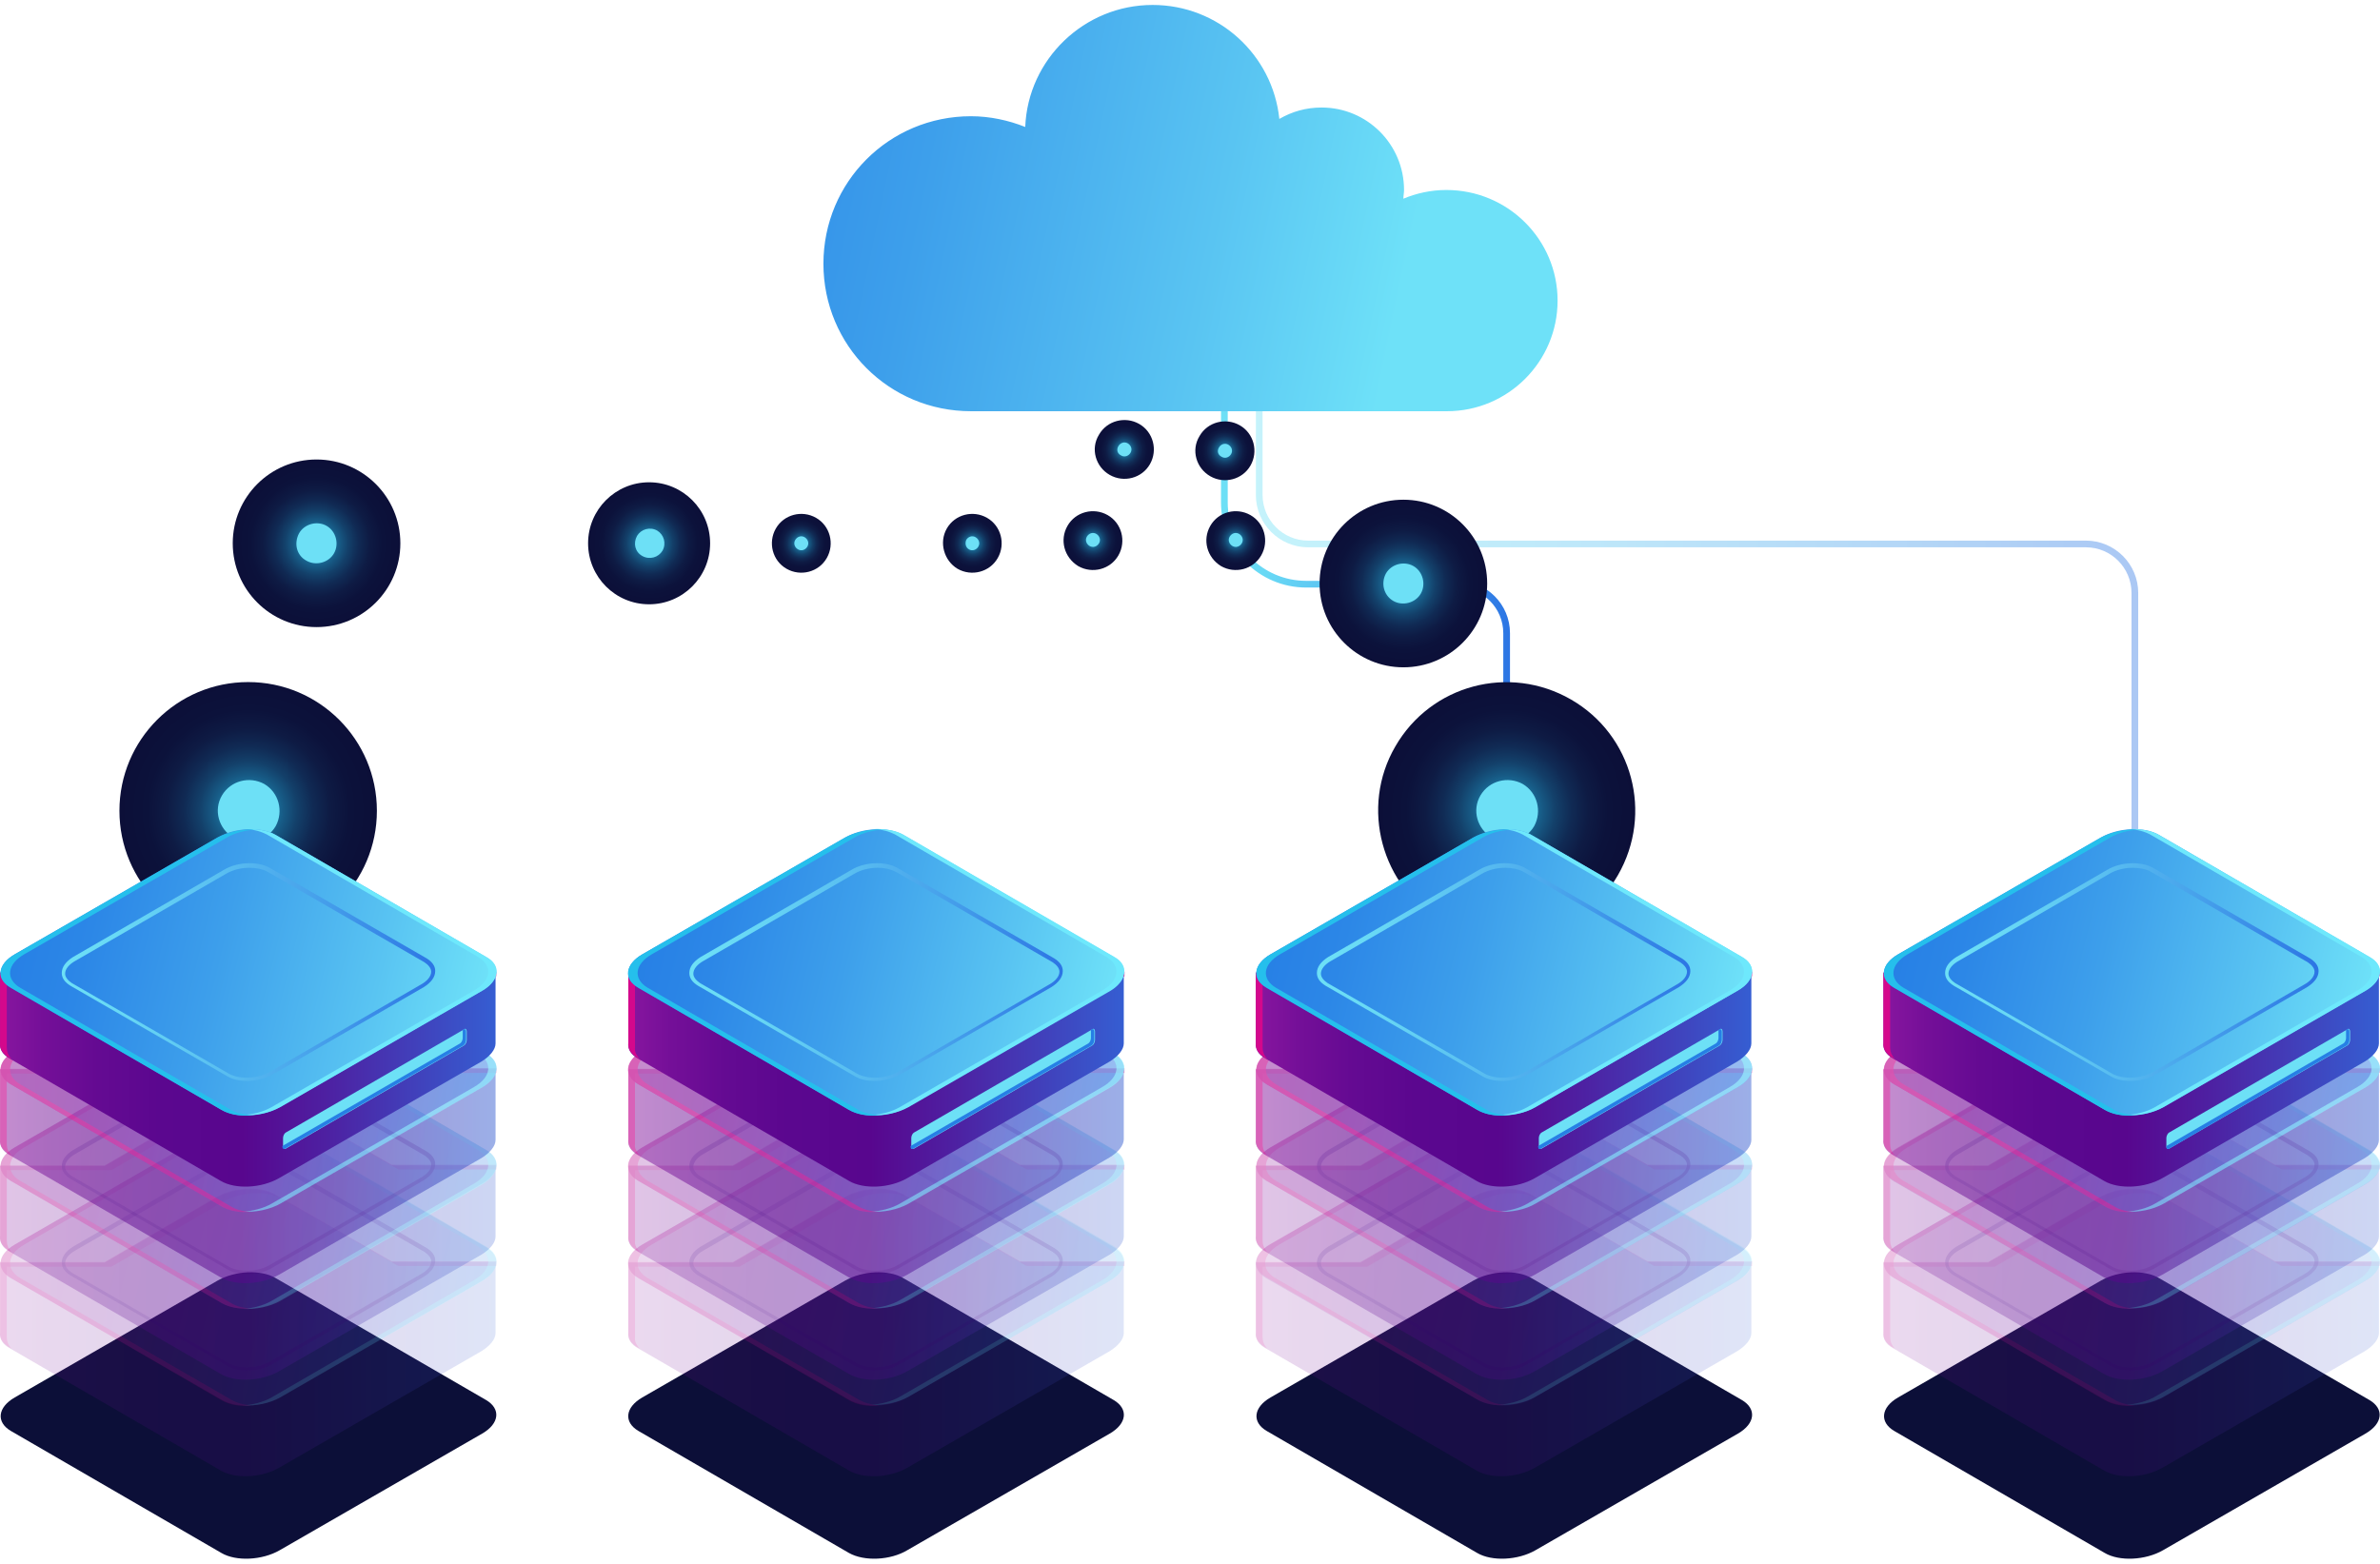<svg width="210" height="138" viewBox="0 0 210 138" fill="none" xmlns="http://www.w3.org/2000/svg">
<path d="M57.274 53.325C60.247 53.325 62.657 50.915 62.657 47.942C62.657 44.968 60.247 42.558 57.274 42.558C54.3 42.558 51.89 44.968 51.89 47.942C51.89 50.915 54.3 53.325 57.274 53.325Z" fill="url(#paint0_radial)"/>
<path opacity="0.4" d="M188.666 85.803H188.074V52.319C188.074 50.13 186.299 48.296 184.051 48.296H115.427C112.883 48.296 110.812 46.226 110.812 43.682V30.667H111.404V43.682C111.404 45.871 113.179 47.705 115.427 47.705H184.051C186.595 47.705 188.666 49.775 188.666 52.319V85.803Z" fill="url(#paint1_linear)"/>
<path d="M133.234 85.803H132.642V55.869C132.642 53.68 130.868 51.846 128.619 51.846H115.25C111.108 51.846 107.736 48.474 107.736 44.333V34.69H108.328V44.333C108.328 48.119 111.404 51.255 115.25 51.255H128.619C131.163 51.255 133.234 53.325 133.234 55.869V85.803Z" fill="url(#paint2_linear)"/>
<path d="M127.614 16.765C126.253 16.765 124.951 17.061 123.827 17.534C123.827 17.297 123.886 17.001 123.886 16.765C123.886 12.742 120.633 9.488 116.61 9.488C115.249 9.488 114.007 9.843 112.883 10.494C112.291 4.815 107.499 0.437 101.702 0.437C95.668 0.437 90.698 5.229 90.462 11.204C88.983 10.612 87.326 10.257 85.67 10.257C78.452 10.257 72.655 16.055 72.655 23.272C72.655 30.49 78.452 36.287 85.67 36.287H127.673C133.056 36.287 137.434 31.909 137.434 26.526C137.434 21.142 133.056 16.765 127.614 16.765Z" fill="url(#paint3_linear)"/>
<path d="M56.209 47.291C56.563 46.699 57.333 46.462 57.983 46.817C58.575 47.172 58.812 47.941 58.457 48.592C58.102 49.184 57.333 49.42 56.682 49.066C56.031 48.711 55.854 47.941 56.209 47.291Z" fill="#6DE0F6"/>
<path d="M27.931 55.337C32.015 55.337 35.326 52.026 35.326 47.942C35.326 43.858 32.015 40.547 27.931 40.547C23.847 40.547 20.536 43.858 20.536 47.942C20.536 52.026 23.847 55.337 27.931 55.337Z" fill="url(#paint4_radial)"/>
<path d="M26.392 47.054C26.866 46.226 27.99 45.93 28.818 46.404C29.646 46.877 29.942 48.001 29.469 48.829C28.995 49.657 27.871 49.953 27.043 49.48C26.156 49.007 25.919 47.942 26.392 47.054Z" fill="#6DE0F6"/>
<path d="M123.827 58.886C127.912 58.886 131.222 55.575 131.222 51.491C131.222 47.407 127.912 44.096 123.827 44.096C119.743 44.096 116.433 47.407 116.433 51.491C116.433 55.575 119.743 58.886 123.827 58.886Z" fill="url(#paint5_radial)"/>
<path d="M122.289 50.604C122.763 49.775 123.887 49.48 124.715 49.953C125.543 50.426 125.839 51.55 125.366 52.378C124.892 53.207 123.768 53.502 122.94 53.029C122.112 52.556 121.816 51.491 122.289 50.604Z" fill="#6DE0F6"/>
<path d="M21.896 82.905C28.169 82.905 33.255 77.819 33.255 71.546C33.255 65.273 28.169 60.188 21.896 60.188C15.623 60.188 10.538 65.273 10.538 71.546C10.538 77.819 15.623 82.905 21.896 82.905Z" fill="url(#paint6_radial)"/>
<path d="M19.589 70.186C20.358 68.884 22.015 68.47 23.316 69.18C24.618 69.949 25.032 71.605 24.322 72.907C23.553 74.208 21.896 74.623 20.595 73.912C19.293 73.144 18.82 71.487 19.589 70.186Z" fill="#6DE0F6"/>
<path d="M123.117 65.867C126.253 60.425 133.174 58.591 138.617 61.726C144.06 64.862 145.894 71.783 142.758 77.226C139.623 82.668 132.701 84.502 127.259 81.367C121.875 78.231 119.982 71.251 123.117 65.867Z" fill="url(#paint7_radial)"/>
<path d="M130.631 70.186C131.4 68.884 133.056 68.47 134.358 69.18C135.659 69.949 136.073 71.605 135.364 72.907C134.595 74.208 132.938 74.623 131.637 73.912C130.335 73.144 129.862 71.487 130.631 70.186Z" fill="#6DE0F6"/>
<path d="M68.455 46.64C69.165 45.398 70.762 44.984 72.004 45.694C73.246 46.404 73.661 48.001 72.951 49.243C72.241 50.486 70.644 50.9 69.401 50.19C68.159 49.48 67.745 47.883 68.455 46.64Z" fill="url(#paint8_radial)"/>
<path d="M70.17 47.646C70.348 47.35 70.703 47.232 70.999 47.409C71.294 47.587 71.413 47.942 71.235 48.237C71.058 48.533 70.703 48.652 70.407 48.474C70.111 48.297 69.993 47.942 70.17 47.646Z" fill="#6DE0F6"/>
<path d="M83.54 46.64C84.25 45.398 85.847 44.984 87.09 45.694C88.332 46.404 88.746 48.001 88.036 49.243C87.326 50.486 85.729 50.9 84.487 50.19C83.303 49.48 82.83 47.883 83.54 46.64Z" fill="url(#paint9_radial)"/>
<path d="M85.256 47.646C85.433 47.35 85.788 47.232 86.084 47.409C86.38 47.587 86.498 47.942 86.32 48.237C86.143 48.533 85.788 48.652 85.492 48.474C85.197 48.297 85.137 47.942 85.256 47.646Z" fill="#6DE0F6"/>
<path d="M94.189 46.404C94.899 45.161 96.496 44.747 97.739 45.457C98.981 46.167 99.395 47.764 98.685 49.007C97.975 50.249 96.378 50.663 95.135 49.953C93.893 49.184 93.479 47.646 94.189 46.404Z" fill="url(#paint10_radial)"/>
<path d="M95.904 47.35C96.082 47.054 96.437 46.936 96.733 47.113C97.028 47.291 97.147 47.646 96.969 47.942C96.792 48.237 96.437 48.356 96.141 48.178C95.845 48.001 95.727 47.646 95.904 47.35Z" fill="#6DE0F6"/>
<path d="M106.79 46.404C107.499 45.161 109.097 44.747 110.339 45.457C111.581 46.167 111.996 47.764 111.286 49.007C110.576 50.249 108.978 50.663 107.736 49.953C106.494 49.184 106.08 47.646 106.79 46.404Z" fill="url(#paint11_radial)"/>
<path d="M108.505 47.35C108.683 47.054 109.038 46.936 109.334 47.113C109.629 47.291 109.748 47.646 109.57 47.942C109.393 48.237 109.038 48.356 108.742 48.178C108.446 48.001 108.328 47.646 108.505 47.35Z" fill="#6DE0F6"/>
<path d="M105.843 38.476C106.553 37.234 108.15 36.82 109.393 37.53C110.635 38.24 111.049 39.837 110.339 41.079C109.629 42.322 108.032 42.736 106.79 42.026C105.547 41.316 105.074 39.719 105.843 38.476Z" fill="url(#paint12_radial)"/>
<path d="M107.559 39.482C107.736 39.186 108.091 39.068 108.387 39.245C108.683 39.423 108.801 39.778 108.623 40.074C108.446 40.369 108.091 40.488 107.795 40.31C107.44 40.133 107.381 39.778 107.559 39.482Z" fill="#6DE0F6"/>
<path d="M96.969 38.358C97.679 37.116 99.276 36.702 100.519 37.411C101.761 38.121 102.175 39.719 101.465 40.961C100.755 42.203 99.158 42.617 97.916 41.907C96.673 41.198 96.2 39.6 96.969 38.358Z" fill="url(#paint13_radial)"/>
<path d="M98.685 39.364C98.862 39.068 99.217 38.95 99.513 39.127C99.809 39.305 99.927 39.66 99.75 39.955C99.572 40.251 99.217 40.369 98.921 40.192C98.567 40.014 98.507 39.66 98.685 39.364Z" fill="#6DE0F6"/>
<path d="M19.53 137.035L0.954 126.268C-0.348 125.499 -0.229 124.197 1.309 123.31L19.175 113.016C20.713 112.129 23.02 112.011 24.322 112.78L42.898 123.547C44.199 124.316 44.081 125.617 42.543 126.505L24.677 136.798C23.139 137.686 20.831 137.804 19.53 137.035Z" fill="#0C0F38"/>
<path d="M74.903 137.035L56.327 126.268C55.025 125.499 55.144 124.197 56.682 123.31L74.548 113.016C76.086 112.129 78.393 112.011 79.695 112.78L98.271 123.547C99.572 124.316 99.454 125.617 97.916 126.505L80.05 136.798C78.571 137.686 76.263 137.804 74.903 137.035Z" fill="#0C0F38"/>
<path d="M130.335 137.035L111.759 126.268C110.458 125.499 110.576 124.197 112.114 123.31L129.98 113.016C131.518 112.129 133.825 112.011 135.127 112.78L153.703 123.547C155.004 124.316 154.886 125.617 153.348 126.505L135.482 136.798C133.944 137.686 131.636 137.804 130.335 137.035Z" fill="#0C0F38"/>
<g opacity="0.4">
<path opacity="0.4" d="M43.785 111.361H34.556L24.263 105.445C22.961 104.676 20.654 104.794 19.116 105.681L9.236 111.42H0.007V117.632C-0.052 118.164 0.244 118.637 0.895 118.992L19.471 129.759C20.772 130.528 23.079 130.41 24.618 129.522L42.484 119.229C43.253 118.756 43.726 118.164 43.726 117.632V111.361H43.785Z" fill="url(#paint14_linear)"/>
<path opacity="0.4" d="M0.599 117.986V111.775H9.828L19.707 106.036C21.245 105.149 23.553 105.031 24.854 105.8L35.148 111.715H43.785V111.301H34.556L24.263 105.385C22.961 104.616 20.654 104.735 19.116 105.622L9.236 111.361H0.007V117.572C-0.052 118.105 0.244 118.578 0.895 118.933L1.013 118.992C0.717 118.696 0.599 118.341 0.599 117.986Z" fill="#D4088C"/>
<path opacity="0.4" d="M19.53 123.489L0.954 112.781C-0.347 112.012 -0.229 110.71 1.309 109.823L19.175 99.529C20.713 98.642 23.021 98.524 24.322 99.293L42.898 110.06C44.2 110.829 44.081 112.13 42.543 113.018L24.677 123.311C23.139 124.199 20.832 124.258 19.53 123.489Z" fill="url(#paint15_linear)"/>
<path opacity="0.4" d="M42.898 110L24.322 99.233C23.612 98.819 22.665 98.7 21.719 98.7C22.429 98.76 23.079 98.937 23.612 99.233L42.188 110C43.489 110.769 43.371 112.07 41.833 112.958L23.967 123.311C23.257 123.725 22.31 123.961 21.423 124.02C22.547 124.08 23.789 123.843 24.736 123.311L42.602 113.017C44.081 112.13 44.258 110.769 42.898 110Z" fill="#6EE8FC"/>
<path opacity="0.4" d="M21.837 120.944C21.186 120.944 20.536 120.826 20.062 120.53L6.219 112.544C5.746 112.248 5.45 111.893 5.45 111.42C5.45 110.887 5.805 110.414 6.456 110L19.767 102.309C20.95 101.599 22.725 101.54 23.79 102.132L37.633 110.118C38.106 110.414 38.402 110.769 38.402 111.242C38.402 111.775 38.047 112.248 37.396 112.662L24.085 120.353C23.434 120.767 22.606 120.944 21.837 120.944ZM22.015 102.132C21.305 102.132 20.536 102.309 19.944 102.664L6.633 110.355C6.101 110.651 5.746 111.065 5.746 111.479C5.746 111.775 5.983 112.07 6.338 112.307L20.181 120.293C21.127 120.826 22.784 120.767 23.849 120.116L37.159 112.425C37.692 112.13 38.047 111.715 38.047 111.301C38.047 111.005 37.81 110.71 37.455 110.473L23.612 102.487C23.198 102.25 22.606 102.132 22.015 102.132Z" fill="#480689"/>
<path opacity="0.4" d="M20.359 123.49L1.783 112.782C0.482 112.013 0.6 110.712 2.138 109.824L20.004 99.531C20.714 99.117 21.601 98.88 22.548 98.821C21.424 98.762 20.181 98.998 19.176 99.531L1.31 109.824C-0.228 110.712 -0.406 112.013 0.955 112.782L19.531 123.549C20.241 123.963 21.187 124.141 22.193 124.023C21.483 123.963 20.832 123.786 20.359 123.49Z" fill="#D4088C"/>
</g>
<g opacity="0.5">
<path opacity="0.5" d="M43.785 102.841H34.556L24.263 96.925C22.961 96.156 20.654 96.275 19.116 97.162L9.236 102.901H0.007V109.112C-0.052 109.645 0.244 110.118 0.895 110.473L19.471 121.24C20.772 122.009 23.079 121.891 24.618 121.003L42.484 110.71C43.253 110.236 43.726 109.645 43.726 109.112V102.841H43.785Z" fill="url(#paint16_linear)"/>
<path opacity="0.5" d="M0.599 109.467V103.255H9.828L19.707 97.517C21.245 96.629 23.553 96.511 24.854 97.28L35.148 103.196H43.785V102.782H34.556L24.263 96.866C22.961 96.097 20.654 96.215 19.116 97.103L9.236 102.841H0.007V109.053C-0.052 109.585 0.244 110.059 0.895 110.414L1.013 110.473C0.717 110.177 0.599 109.822 0.599 109.467Z" fill="#D4088C"/>
<path opacity="0.5" d="M19.531 114.969L0.955 104.202C-0.346 103.433 -0.228 102.132 1.31 101.244L19.176 90.951C20.715 90.063 23.022 89.945 24.323 90.714L42.899 101.481C44.201 102.25 44.082 103.552 42.544 104.439L24.678 114.733C23.14 115.62 20.833 115.738 19.531 114.969Z" fill="url(#paint17_linear)"/>
<path opacity="0.5" d="M42.898 101.481L24.322 90.714C23.612 90.299 22.665 90.181 21.719 90.181C22.429 90.24 23.079 90.418 23.612 90.714L42.188 101.481C43.489 102.25 43.371 103.551 41.833 104.438L23.967 114.791C23.257 115.205 22.31 115.442 21.423 115.501C22.547 115.56 23.789 115.324 24.736 114.791L42.602 104.498C44.081 103.551 44.258 102.25 42.898 101.481Z" fill="#6EE8FC"/>
<path opacity="0.5" d="M21.837 112.425C21.186 112.425 20.536 112.307 20.062 112.011L6.219 104.024C5.746 103.729 5.45 103.374 5.45 102.9C5.45 102.368 5.805 101.895 6.456 101.481L19.767 93.79C20.95 93.08 22.725 93.021 23.79 93.612L37.633 101.599C38.106 101.895 38.402 102.25 38.402 102.723C38.402 103.255 38.047 103.729 37.396 104.143L24.085 111.833C23.434 112.247 22.606 112.425 21.837 112.425ZM22.015 93.612C21.305 93.612 20.536 93.79 19.944 94.145L6.633 101.835C6.101 102.131 5.746 102.545 5.746 102.959C5.746 103.255 5.983 103.551 6.338 103.788L20.181 111.774C21.127 112.307 22.784 112.247 23.849 111.597L37.159 103.906C37.692 103.61 38.047 103.196 38.047 102.782C38.047 102.486 37.81 102.19 37.455 101.954L23.612 93.967C23.198 93.731 22.606 93.612 22.015 93.612Z" fill="#480689"/>
<path opacity="0.5" d="M20.36 114.971L1.784 104.204C0.483 103.435 0.601 102.133 2.139 101.246L20.005 90.952C20.715 90.538 21.602 90.302 22.549 90.243C21.425 90.183 20.183 90.42 19.177 90.952L1.311 101.246C-0.227 102.133 -0.405 103.435 0.956 104.204L19.532 114.971C20.242 115.385 21.188 115.563 22.194 115.444C21.484 115.444 20.833 115.267 20.36 114.971Z" fill="#D4088C"/>
</g>
<g opacity="0.7">
<path opacity="0.7" d="M43.785 94.322H34.556L24.263 88.406C22.961 87.637 20.654 87.756 19.116 88.643L9.236 94.382H0.007V100.593C-0.052 101.126 0.244 101.599 0.895 101.954L19.471 112.721C20.772 113.49 23.079 113.372 24.618 112.484L42.484 102.191C43.253 101.717 43.726 101.126 43.726 100.593V94.322H43.785Z" fill="url(#paint18_linear)"/>
<path opacity="0.7" d="M0.599 100.948V94.737H9.828L19.707 88.998C21.245 88.111 23.553 87.992 24.854 88.761L35.148 94.677H43.785V94.263H34.556L24.263 88.347C22.961 87.578 20.654 87.697 19.116 88.584L9.236 94.322H0.007V100.534C-0.052 101.067 0.244 101.54 0.895 101.895L1.013 101.954C0.717 101.658 0.599 101.303 0.599 100.948Z" fill="#D4088C"/>
<path opacity="0.7" d="M19.531 106.45L0.955 95.683C-0.346 94.915 -0.228 93.613 1.31 92.726L19.176 82.432C20.715 81.544 23.022 81.426 24.323 82.195L42.899 92.962C44.201 93.731 44.082 95.033 42.544 95.92L24.678 106.214C23.14 107.101 20.833 107.22 19.531 106.45Z" fill="url(#paint19_linear)"/>
<path opacity="0.7" d="M42.898 92.962L24.322 82.195C23.612 81.781 22.665 81.662 21.719 81.662C22.429 81.722 23.079 81.899 23.612 82.195L42.188 92.962C43.489 93.731 43.371 95.032 41.833 95.92L23.967 106.213C23.257 106.628 22.31 106.864 21.423 106.923C22.547 106.982 23.789 106.746 24.736 106.213L42.602 95.92C44.081 95.032 44.258 93.731 42.898 92.962Z" fill="#6EE8FC"/>
<path opacity="0.7" d="M21.837 103.906C21.186 103.906 20.536 103.788 20.062 103.492L6.219 95.505C5.746 95.21 5.45 94.855 5.45 94.382C5.45 93.849 5.805 93.376 6.456 92.962L19.767 85.271C20.95 84.561 22.725 84.502 23.79 85.094L37.633 93.08C38.106 93.376 38.402 93.731 38.402 94.204C38.402 94.737 38.047 95.21 37.396 95.624L24.085 103.315C23.434 103.729 22.606 103.906 21.837 103.906ZM22.015 85.094C21.305 85.094 20.536 85.271 19.944 85.626L6.633 93.317C6.101 93.612 5.746 94.027 5.746 94.441C5.746 94.737 5.983 95.032 6.338 95.269L20.181 103.255C21.127 103.788 22.784 103.729 23.849 103.078L37.159 95.387C37.692 95.091 38.047 94.677 38.047 94.263C38.047 93.967 37.81 93.672 37.455 93.435L23.612 85.448C23.198 85.212 22.606 85.094 22.015 85.094Z" fill="#480689"/>
<path opacity="0.7" d="M20.36 106.452L1.784 95.685C0.482 94.916 0.6 93.614 2.139 92.727L20.005 82.433C20.715 82.019 21.602 81.783 22.548 81.724C21.424 81.664 20.182 81.901 19.176 82.433L1.31 92.727C-0.228 93.614 -0.405 94.916 0.955 95.685L19.531 106.452C20.241 106.866 21.188 107.043 22.193 106.925C21.483 106.925 20.833 106.748 20.36 106.452Z" fill="#D4088C"/>
</g>
<path d="M43.785 85.804H34.556L24.263 79.888C22.961 79.119 20.654 79.237 19.116 80.124L9.236 85.863H0.007V92.074C-0.052 92.607 0.244 93.08 0.895 93.435L19.471 104.202C20.772 104.971 23.079 104.853 24.618 103.965L42.484 93.672C43.253 93.198 43.726 92.607 43.726 92.074V85.804H43.785Z" fill="url(#paint20_linear)"/>
<path d="M0.599 92.429V86.218H9.828L19.707 80.479C21.245 79.592 23.553 79.473 24.854 80.242L35.148 86.158H43.785V85.744H34.556L24.263 79.828C22.961 79.059 20.654 79.178 19.116 80.065L9.236 85.803H0.007V92.015C-0.052 92.547 0.244 93.021 0.895 93.376L1.013 93.435C0.717 93.139 0.599 92.784 0.599 92.429Z" fill="#D4088C"/>
<path d="M19.531 97.931L0.955 87.165C-0.346 86.395 -0.228 85.094 1.31 84.207L19.176 73.913C20.715 73.025 23.022 72.907 24.323 73.676L42.899 84.443C44.201 85.212 44.082 86.514 42.544 87.401L24.678 97.695C23.14 98.582 20.833 98.701 19.531 97.931Z" fill="url(#paint21_linear)"/>
<path d="M42.898 84.443L24.322 73.676C23.612 73.262 22.665 73.143 21.719 73.143C22.429 73.203 23.079 73.38 23.612 73.676L42.188 84.443C43.489 85.212 43.371 86.513 41.833 87.401L23.967 97.694C23.257 98.108 22.31 98.345 21.423 98.404C22.547 98.463 23.789 98.227 24.736 97.694L42.602 87.401C44.081 86.513 44.258 85.153 42.898 84.443Z" fill="#6EE8FC"/>
<path d="M21.837 95.387C21.186 95.387 20.536 95.269 20.062 94.973L6.219 86.987C5.746 86.691 5.45 86.336 5.45 85.862C5.45 85.33 5.805 84.857 6.456 84.443L19.767 76.752C20.95 76.042 22.725 75.983 23.79 76.575L37.633 84.561C38.106 84.857 38.402 85.212 38.402 85.685C38.402 86.217 38.047 86.691 37.396 87.105L24.085 94.796C23.434 95.15 22.606 95.387 21.837 95.387ZM22.015 76.575C21.305 76.575 20.536 76.752 19.944 77.107L6.633 84.798C6.101 85.093 5.746 85.507 5.746 85.922C5.746 86.217 5.983 86.513 6.338 86.75L20.181 94.736C21.127 95.269 22.784 95.21 23.849 94.559L37.159 86.868C37.692 86.572 38.047 86.158 38.047 85.744C38.047 85.448 37.81 85.153 37.455 84.916L23.612 76.929C23.198 76.693 22.606 76.575 22.015 76.575Z" fill="url(#paint22_linear)"/>
<path d="M20.36 97.933L1.784 87.166C0.482 86.397 0.6 85.096 2.139 84.208L20.005 73.915C20.715 73.501 21.602 73.264 22.548 73.205C21.424 73.145 20.182 73.382 19.176 73.915L1.31 84.208C-0.228 85.096 -0.405 86.397 0.955 87.166L19.531 97.933C20.241 98.347 21.188 98.525 22.193 98.406C21.483 98.347 20.833 98.229 20.36 97.933Z" fill="#25BFEC"/>
<path d="M25.212 101.362L40.948 92.252C41.066 92.192 41.184 91.956 41.184 91.778V91.009C41.184 90.832 41.066 90.713 40.948 90.832L25.212 99.942C25.093 100.001 24.975 100.238 24.975 100.416V101.185C24.975 101.362 25.093 101.421 25.212 101.362Z" fill="#6DE0F6"/>
<path d="M40.591 92.078C40.709 92.018 40.827 91.782 40.827 91.604V90.894L40.886 90.835C41.005 90.776 41.123 90.835 41.123 91.013V91.782C41.123 91.959 41.005 92.196 40.886 92.255L25.15 101.366C25.032 101.425 24.914 101.366 24.914 101.188V101.129L40.591 92.078Z" fill="#267FE5"/>
<g opacity="0.4">
<path opacity="0.4" d="M99.217 111.361H89.988L79.694 105.445C78.393 104.676 76.085 104.794 74.547 105.681L64.668 111.42H55.439V117.632C55.38 118.164 55.676 118.637 56.326 118.992L74.902 129.759C76.204 130.528 78.511 130.41 80.049 129.522L97.915 119.229C98.684 118.756 99.158 118.164 99.158 117.632V111.361H99.217Z" fill="url(#paint23_linear)"/>
<path opacity="0.4" d="M56.031 117.986V111.775H65.259L75.139 106.036C76.677 105.149 78.984 105.031 80.286 105.8L90.579 111.715H99.217V111.301H89.988L79.694 105.385C78.393 104.616 76.085 104.735 74.547 105.622L64.668 111.361H55.439V117.572C55.38 118.105 55.676 118.578 56.326 118.933L56.445 118.992C56.149 118.696 55.971 118.341 56.031 117.986Z" fill="#D4088C"/>
<path opacity="0.4" d="M74.902 123.489L56.326 112.781C55.025 112.012 55.143 110.71 56.681 109.823L74.547 99.529C76.086 98.642 78.393 98.524 79.694 99.293L98.27 110.06C99.572 110.829 99.453 112.13 97.915 113.018L80.049 123.311C78.57 124.199 76.263 124.258 74.902 123.489Z" fill="url(#paint24_linear)"/>
<path opacity="0.4" d="M98.329 110L79.754 99.233C79.044 98.819 78.097 98.7 77.15 98.7C77.86 98.76 78.511 98.937 79.044 99.233L97.62 110C98.921 110.769 98.803 112.07 97.265 112.958L79.399 123.251C78.689 123.666 77.742 123.902 76.855 123.961C77.979 124.02 79.221 123.784 80.168 123.251L98.034 112.958C99.454 112.13 99.631 110.769 98.329 110Z" fill="#6EE8FC"/>
<path opacity="0.4" d="M77.21 120.944C76.559 120.944 75.908 120.826 75.435 120.53L61.592 112.544C61.119 112.248 60.823 111.893 60.823 111.42C60.823 110.887 61.178 110.414 61.828 110L75.139 102.309C76.322 101.599 78.097 101.54 79.162 102.132L93.005 110.118C93.479 110.414 93.774 110.769 93.774 111.242C93.774 111.775 93.419 112.248 92.769 112.662L79.458 120.353C78.807 120.767 77.979 120.944 77.21 120.944ZM77.446 102.132C76.737 102.132 75.968 102.309 75.376 102.664L62.065 110.355C61.533 110.651 61.178 111.065 61.178 111.479C61.178 111.775 61.414 112.07 61.769 112.307L75.612 120.293C76.559 120.826 78.216 120.767 79.28 120.116L92.591 112.425C93.124 112.13 93.479 111.715 93.479 111.301C93.479 111.005 93.242 110.71 92.887 110.473L79.044 102.487C78.57 102.25 78.038 102.132 77.446 102.132Z" fill="#480689"/>
<path opacity="0.4" d="M75.731 123.49L57.155 112.782C55.853 112.013 55.971 110.712 57.51 109.824L75.376 99.531C76.086 99.117 76.973 98.88 77.919 98.821C76.796 98.762 75.553 98.998 74.547 99.531L56.681 109.824C55.143 110.712 54.966 112.013 56.326 112.782L74.902 123.549C75.612 123.963 76.559 124.141 77.564 124.023C76.914 123.963 76.263 123.786 75.731 123.49Z" fill="#D4088C"/>
</g>
<g opacity="0.5">
<path opacity="0.5" d="M99.217 102.841H89.988L79.695 96.925C78.393 96.156 76.086 96.275 74.548 97.162L64.668 102.901H55.44V109.112C55.38 109.645 55.676 110.118 56.327 110.473L74.903 121.24C76.204 122.009 78.511 121.891 80.05 121.003L97.916 110.71C98.685 110.236 99.158 109.645 99.158 109.112V102.841H99.217Z" fill="url(#paint25_linear)"/>
<path opacity="0.5" d="M56.031 109.467V103.255H65.26L75.139 97.517C76.678 96.629 78.985 96.511 80.286 97.28L90.58 103.196H99.217V102.782H89.988L79.695 96.866C78.393 96.097 76.086 96.215 74.548 97.103L64.668 102.841H55.44V109.053C55.38 109.585 55.676 110.059 56.327 110.414L56.445 110.473C56.149 110.177 55.972 109.822 56.031 109.467Z" fill="#D4088C"/>
<path opacity="0.5" d="M74.905 114.971L56.329 104.204C55.028 103.435 55.146 102.133 56.684 101.246L74.55 90.952C76.088 90.065 78.395 89.947 79.697 90.716L98.273 101.483C99.574 102.252 99.456 103.553 97.918 104.441L80.052 114.734C78.573 115.622 76.266 115.74 74.905 114.971Z" fill="url(#paint26_linear)"/>
<path opacity="0.5" d="M98.33 101.481L79.754 90.714C79.044 90.299 78.098 90.181 77.151 90.181C77.861 90.24 78.512 90.418 79.044 90.714L97.62 101.481C98.922 102.25 98.803 103.551 97.265 104.438L79.399 114.732C78.689 115.146 77.743 115.383 76.855 115.442C77.979 115.501 79.222 115.265 80.168 114.732L98.034 104.438C99.454 103.551 99.632 102.25 98.33 101.481Z" fill="#6EE8FC"/>
<path opacity="0.5" d="M77.21 112.425C76.559 112.425 75.909 112.307 75.435 112.011L61.592 104.024C61.119 103.729 60.823 103.374 60.823 102.9C60.823 102.368 61.178 101.895 61.829 101.481L75.139 93.79C76.323 93.08 78.097 93.021 79.162 93.612L93.005 101.599C93.479 101.895 93.775 102.25 93.775 102.723C93.775 103.255 93.42 103.729 92.769 104.143L79.458 111.833C78.807 112.247 77.979 112.425 77.21 112.425ZM77.447 93.612C76.737 93.612 75.968 93.79 75.376 94.145L62.065 101.835C61.533 102.131 61.178 102.545 61.178 102.959C61.178 103.255 61.415 103.551 61.77 103.788L75.613 111.774C76.559 112.307 78.216 112.247 79.281 111.597L92.591 103.906C93.124 103.61 93.479 103.196 93.479 102.782C93.479 102.486 93.242 102.19 92.887 101.954L79.044 93.967C78.571 93.731 78.038 93.612 77.447 93.612Z" fill="#480689"/>
<path opacity="0.5" d="M75.731 114.971L57.155 104.204C55.854 103.435 55.972 102.133 57.51 101.246L75.376 90.952C76.086 90.538 76.973 90.302 77.92 90.243C76.796 90.183 75.554 90.42 74.548 90.952L56.682 101.246C55.144 102.133 54.966 103.435 56.327 104.204L74.903 114.971C75.613 115.385 76.559 115.563 77.565 115.444C76.914 115.444 76.263 115.267 75.731 114.971Z" fill="#D4088C"/>
</g>
<g opacity="0.7">
<path opacity="0.7" d="M99.217 94.322H89.988L79.695 88.406C78.393 87.637 76.086 87.756 74.548 88.643L64.668 94.382H55.44V100.593C55.38 101.126 55.676 101.599 56.327 101.954L74.903 112.721C76.204 113.49 78.511 113.372 80.05 112.484L97.916 102.131C98.685 101.658 99.158 101.066 99.158 100.534V94.322H99.217Z" fill="url(#paint27_linear)"/>
<path opacity="0.7" d="M56.031 100.948V94.737H65.26L75.139 88.998C76.678 88.111 78.985 87.992 80.286 88.761L90.58 94.677H99.217V94.263H89.988L79.695 88.347C78.393 87.578 76.086 87.697 74.548 88.584L64.668 94.322H55.44V100.534C55.38 101.067 55.676 101.54 56.327 101.895L56.445 101.954C56.149 101.658 55.972 101.303 56.031 100.948Z" fill="#D4088C"/>
<path opacity="0.7" d="M74.906 106.453L56.33 95.686C55.028 94.917 55.147 93.615 56.685 92.728L74.551 82.434C76.089 81.547 78.396 81.429 79.698 82.198L98.274 92.965C99.575 93.734 99.457 95.035 97.919 95.923L80.053 106.216C78.574 107.104 76.266 107.222 74.906 106.453Z" fill="url(#paint28_linear)"/>
<path opacity="0.7" d="M98.33 92.962L79.754 82.195C79.044 81.781 78.098 81.662 77.151 81.662C77.861 81.722 78.512 81.899 79.044 82.195L97.62 92.962C98.922 93.731 98.803 95.032 97.265 95.92L79.399 106.213C78.689 106.628 77.743 106.864 76.855 106.923C77.979 106.982 79.222 106.746 80.168 106.213L98.034 95.92C99.454 95.032 99.632 93.731 98.33 92.962Z" fill="#6EE8FC"/>
<path opacity="0.7" d="M77.21 103.906C76.559 103.906 75.909 103.788 75.435 103.492L61.592 95.505C61.119 95.21 60.823 94.855 60.823 94.382C60.823 93.849 61.178 93.376 61.829 92.962L75.139 85.271C76.323 84.561 78.097 84.502 79.162 85.094L93.005 93.08C93.479 93.376 93.775 93.731 93.775 94.204C93.775 94.737 93.42 95.21 92.769 95.624L79.458 103.315C78.807 103.729 77.979 103.906 77.21 103.906ZM77.447 85.094C76.737 85.094 75.968 85.271 75.376 85.626L62.065 93.317C61.533 93.612 61.178 94.027 61.178 94.441C61.178 94.737 61.415 95.032 61.77 95.269L75.613 103.255C76.559 103.788 78.216 103.729 79.281 103.078L92.591 95.387C93.124 95.091 93.479 94.677 93.479 94.263C93.479 93.967 93.242 93.672 92.887 93.435L79.044 85.448C78.571 85.212 78.038 85.094 77.447 85.094Z" fill="#480689"/>
<path opacity="0.7" d="M75.731 106.452L57.155 95.685C55.854 94.916 55.972 93.614 57.51 92.727L75.376 82.433C76.086 82.019 76.973 81.783 77.92 81.724C76.796 81.664 75.554 81.901 74.548 82.433L56.682 92.727C55.144 93.614 54.966 94.916 56.327 95.685L74.903 106.452C75.613 106.866 76.559 107.043 77.565 106.925C76.914 106.925 76.263 106.748 75.731 106.452Z" fill="#D4088C"/>
</g>
<path d="M99.217 85.804H89.988L79.695 79.888C78.393 79.119 76.086 79.237 74.548 80.124L64.668 85.863H55.439V92.074C55.38 92.607 55.676 93.08 56.327 93.435L74.903 104.202C76.204 104.971 78.511 104.853 80.049 103.965L97.915 93.672C98.684 93.198 99.158 92.607 99.158 92.074V85.804H99.217Z" fill="url(#paint29_linear)"/>
<path d="M56.031 92.429V86.218H65.26L75.139 80.479C76.677 79.592 78.985 79.473 80.286 80.242L90.58 86.158H99.217V85.744H89.988L79.695 79.828C78.393 79.059 76.086 79.178 74.548 80.065L64.668 85.803H55.439V92.015C55.38 92.547 55.676 93.021 56.327 93.376L56.445 93.435C56.149 93.139 55.972 92.784 56.031 92.429Z" fill="#D4088C"/>
<path d="M74.905 97.934L56.329 87.167C55.028 86.398 55.146 85.096 56.684 84.209L74.55 73.915C76.088 73.028 78.396 72.909 79.697 73.678L98.273 84.445C99.575 85.214 99.456 86.516 97.918 87.403L80.052 97.697C78.573 98.584 76.266 98.703 74.905 97.934Z" fill="url(#paint30_linear)"/>
<path d="M98.33 84.443L79.754 73.676C79.044 73.262 78.097 73.143 77.151 73.143C77.861 73.203 78.511 73.38 79.044 73.676L97.62 84.443C98.921 85.212 98.803 86.513 97.265 87.401L79.399 97.694C78.689 98.108 77.742 98.345 76.855 98.404C77.979 98.463 79.221 98.227 80.168 97.694L98.034 87.401C99.454 86.513 99.631 85.153 98.33 84.443Z" fill="#6EE8FC"/>
<path d="M77.21 95.387C76.559 95.387 75.908 95.269 75.435 94.973L61.592 86.987C61.119 86.691 60.823 86.336 60.823 85.862C60.823 85.33 61.178 84.857 61.828 84.443L75.139 76.752C76.322 76.042 78.097 75.983 79.162 76.575L93.005 84.561C93.479 84.857 93.774 85.212 93.774 85.685C93.774 86.217 93.419 86.691 92.769 87.105L79.458 94.796C78.807 95.15 77.979 95.387 77.21 95.387ZM77.446 76.575C76.737 76.575 75.968 76.752 75.376 77.107L62.065 84.798C61.533 85.093 61.178 85.507 61.178 85.922C61.178 86.217 61.414 86.513 61.769 86.75L75.612 94.736C76.559 95.269 78.216 95.21 79.28 94.559L92.591 86.868C93.124 86.572 93.479 86.158 93.479 85.744C93.479 85.448 93.242 85.153 92.887 84.916L79.044 76.929C78.57 76.693 78.038 76.575 77.446 76.575Z" fill="url(#paint31_linear)"/>
<path d="M75.731 97.934L57.155 87.167C55.854 86.398 55.972 85.096 57.51 84.209L75.376 73.915C76.086 73.501 76.973 73.265 77.92 73.205C76.796 73.146 75.554 73.383 74.548 73.915L56.682 84.209C55.144 85.096 54.966 86.398 56.327 87.167L74.903 97.934C75.613 98.348 76.559 98.525 77.565 98.407C76.914 98.348 76.263 98.23 75.731 97.934Z" fill="#25BFEC"/>
<path d="M80.644 101.362L96.38 92.252C96.499 92.192 96.617 91.956 96.617 91.778V91.009C96.617 90.832 96.499 90.713 96.38 90.832L80.644 99.942C80.526 100.001 80.407 100.238 80.407 100.416V101.185C80.348 101.362 80.467 101.421 80.644 101.362Z" fill="#6DE0F6"/>
<path d="M96.022 92.078C96.141 92.018 96.259 91.782 96.259 91.604V90.894L96.318 90.835C96.436 90.776 96.555 90.835 96.555 91.013V91.782C96.555 91.959 96.436 92.196 96.318 92.255L80.582 101.366C80.463 101.425 80.345 101.366 80.345 101.188V101.129L96.022 92.078Z" fill="#267FE5"/>
<g opacity="0.4">
<path opacity="0.4" d="M154.59 111.361H145.361L135.068 105.445C133.766 104.676 131.459 104.794 129.921 105.681L120.041 111.42H110.812V117.632C110.753 118.164 111.049 118.637 111.7 118.992L130.276 129.759C131.577 130.528 133.884 130.41 135.422 129.522L153.289 119.229C154.058 118.756 154.531 118.164 154.531 117.632V111.361H154.59Z" fill="url(#paint32_linear)"/>
<path opacity="0.4" d="M111.404 117.986V111.775H120.633L130.512 106.036C132.05 105.149 134.358 105.031 135.659 105.8L145.953 111.715H154.59V111.301H145.361L135.068 105.385C133.766 104.616 131.459 104.735 129.921 105.622L120.041 111.361H110.812V117.572C110.753 118.105 111.049 118.578 111.7 118.933L111.818 118.992C111.522 118.696 111.404 118.341 111.404 117.986Z" fill="#D4088C"/>
<path opacity="0.4" d="M130.335 123.489L111.7 112.781C110.398 112.012 110.517 110.71 112.055 109.823L129.921 99.529C131.459 98.642 133.766 98.524 135.068 99.293L153.643 110.06C154.945 110.829 154.827 112.13 153.289 113.018L135.422 123.311C133.944 124.199 131.636 124.258 130.335 123.489Z" fill="url(#paint33_linear)"/>
<path opacity="0.4" d="M153.702 110L135.126 99.233C134.416 98.819 133.47 98.7 132.523 98.7C133.233 98.76 133.884 98.937 134.416 99.233L152.992 110C154.294 110.769 154.176 112.07 152.637 112.958L134.771 123.251C134.061 123.666 133.115 123.902 132.228 123.961C133.352 124.02 134.594 123.784 135.481 123.251L153.347 112.958C154.885 112.13 155.004 110.769 153.702 110Z" fill="#6EE8FC"/>
<path opacity="0.4" d="M132.583 120.944C131.932 120.944 131.281 120.826 130.808 120.53L116.965 112.544C116.492 112.248 116.196 111.893 116.196 111.42C116.196 110.887 116.551 110.414 117.202 110L130.512 102.309C131.695 101.599 133.47 101.54 134.535 102.132L148.378 110.118C148.852 110.414 149.147 110.769 149.147 111.242C149.147 111.775 148.792 112.248 148.142 112.662L134.831 120.353C134.18 120.767 133.352 120.944 132.583 120.944ZM132.819 102.132C132.11 102.132 131.341 102.309 130.749 102.664L117.438 110.355C116.906 110.651 116.551 111.065 116.551 111.479C116.551 111.775 116.787 112.07 117.142 112.307L130.986 120.293C131.932 120.826 133.589 120.767 134.653 120.116L147.964 112.425C148.497 112.13 148.852 111.715 148.852 111.301C148.852 111.005 148.615 110.71 148.26 110.473L134.417 102.487C134.003 102.25 133.411 102.132 132.819 102.132Z" fill="#480689"/>
<path opacity="0.4" d="M131.163 123.49L112.528 112.782C111.227 112.013 111.345 110.712 112.883 109.824L130.749 99.531C131.459 99.117 132.346 98.88 133.293 98.821C132.169 98.762 130.927 98.998 129.921 99.531L112.114 109.765C110.576 110.653 110.398 111.954 111.759 112.723L130.335 123.49C131.045 123.904 131.991 124.082 132.997 123.963C132.287 123.963 131.636 123.786 131.163 123.49Z" fill="#D4088C"/>
</g>
<g opacity="0.5">
<path opacity="0.5" d="M154.59 102.841H145.361L135.068 96.925C133.766 96.156 131.459 96.275 129.921 97.162L120.041 102.901H110.812V109.112C110.753 109.645 111.049 110.118 111.7 110.473L130.276 121.24C131.577 122.009 133.884 121.891 135.422 121.003L153.289 110.71C154.058 110.236 154.531 109.645 154.531 109.112V102.841H154.59Z" fill="url(#paint34_linear)"/>
<path opacity="0.5" d="M111.404 109.467V103.255H120.633L130.512 97.517C132.05 96.629 134.358 96.511 135.659 97.28L145.953 103.196H154.59V102.782H145.361L135.068 96.866C133.766 96.097 131.459 96.215 129.921 97.103L120.041 102.841H110.812V109.053C110.753 109.585 111.049 110.059 111.7 110.414L111.818 110.473C111.522 110.177 111.404 109.822 111.404 109.467Z" fill="#D4088C"/>
<path opacity="0.5" d="M130.336 114.969L111.76 104.202C110.459 103.433 110.577 102.132 112.115 101.244L129.981 90.951C131.519 90.063 133.826 89.945 135.128 90.714L153.704 101.481C155.005 102.25 154.887 103.552 153.349 104.439L135.483 114.733C133.945 115.62 131.637 115.738 130.336 114.969Z" fill="url(#paint35_linear)"/>
<path opacity="0.5" d="M153.702 101.481L135.126 90.714C134.416 90.299 133.47 90.181 132.523 90.181C133.233 90.24 133.884 90.418 134.416 90.714L152.992 101.481C154.294 102.25 154.176 103.551 152.637 104.438L134.771 114.732C134.061 115.146 133.115 115.383 132.228 115.442C133.352 115.501 134.594 115.265 135.481 114.732L153.347 104.438C154.885 103.551 155.004 102.25 153.702 101.481Z" fill="#6EE8FC"/>
<path opacity="0.5" d="M132.583 112.425C131.932 112.425 131.281 112.307 130.808 112.011L116.965 104.024C116.492 103.729 116.196 103.374 116.196 102.9C116.196 102.368 116.551 101.895 117.202 101.481L130.512 93.79C131.695 93.08 133.47 93.021 134.535 93.612L148.378 101.599C148.852 101.895 149.147 102.25 149.147 102.723C149.147 103.255 148.792 103.729 148.142 104.143L134.831 111.833C134.18 112.247 133.352 112.425 132.583 112.425ZM132.819 93.612C132.11 93.612 131.341 93.79 130.749 94.145L117.438 101.835C116.906 102.131 116.551 102.545 116.551 102.959C116.551 103.255 116.787 103.551 117.142 103.788L130.986 111.774C131.932 112.307 133.589 112.247 134.653 111.597L147.964 103.906C148.497 103.61 148.852 103.196 148.852 102.782C148.852 102.486 148.615 102.19 148.26 101.954L134.417 93.967C134.003 93.731 133.411 93.612 132.819 93.612Z" fill="#480689"/>
<path opacity="0.5" d="M131.165 114.971L112.589 104.204C111.287 103.435 111.406 102.133 112.944 101.246L130.81 90.952C131.52 90.538 132.407 90.302 133.354 90.243C132.23 90.183 130.987 90.42 129.982 90.952L112.115 101.246C110.577 102.133 110.4 103.435 111.761 104.204L130.336 114.971C131.046 115.385 131.993 115.563 132.999 115.444C132.289 115.444 131.638 115.267 131.165 114.971Z" fill="#D4088C"/>
</g>
<g opacity="0.7">
<path opacity="0.7" d="M154.59 94.322H145.361L135.068 88.406C133.766 87.637 131.459 87.756 129.921 88.643L120.041 94.382H110.812V100.593C110.753 101.126 111.049 101.599 111.7 101.954L130.276 112.721C131.577 113.49 133.884 113.372 135.422 112.484L153.289 102.191C154.058 101.717 154.531 101.126 154.531 100.593V94.322H154.59Z" fill="url(#paint36_linear)"/>
<path opacity="0.7" d="M111.404 100.948V94.737H120.633L130.512 88.998C132.05 88.111 134.358 87.992 135.659 88.761L145.953 94.677H154.59V94.263H145.361L135.068 88.347C133.766 87.578 131.459 87.697 129.921 88.584L120.041 94.322H110.812V100.534C110.753 101.067 111.049 101.54 111.7 101.895L111.818 101.954C111.522 101.658 111.404 101.303 111.404 100.948Z" fill="#D4088C"/>
<path opacity="0.7" d="M130.336 106.45L111.76 95.683C110.459 94.915 110.577 93.613 112.115 92.726L129.981 82.432C131.519 81.544 133.827 81.426 135.128 82.195L153.704 92.962C155.006 93.731 154.887 95.033 153.349 95.92L135.483 106.214C133.945 107.101 131.638 107.22 130.336 106.45Z" fill="url(#paint37_linear)"/>
<path opacity="0.7" d="M153.702 92.962L135.126 82.195C134.416 81.781 133.47 81.662 132.523 81.662C133.233 81.722 133.884 81.899 134.416 82.195L152.992 92.962C154.294 93.731 154.176 95.032 152.637 95.92L134.771 106.213C134.061 106.628 133.115 106.864 132.228 106.923C133.352 106.982 134.594 106.746 135.481 106.213L153.347 95.92C154.885 95.032 155.004 93.731 153.702 92.962Z" fill="#6EE8FC"/>
<path opacity="0.7" d="M132.583 103.906C131.932 103.906 131.281 103.788 130.808 103.492L116.965 95.505C116.492 95.21 116.196 94.855 116.196 94.382C116.196 93.849 116.551 93.376 117.202 92.962L130.512 85.271C131.695 84.561 133.47 84.502 134.535 85.094L148.378 93.08C148.852 93.376 149.147 93.731 149.147 94.204C149.147 94.737 148.792 95.21 148.142 95.624L134.831 103.315C134.18 103.729 133.352 103.906 132.583 103.906ZM132.819 85.094C132.11 85.094 131.341 85.271 130.749 85.626L117.438 93.257C116.906 93.553 116.551 93.967 116.551 94.382C116.551 94.677 116.787 94.973 117.142 95.21L130.986 103.196C131.932 103.729 133.589 103.669 134.653 103.019L147.964 95.328C148.497 95.032 148.852 94.618 148.852 94.204C148.852 93.908 148.615 93.612 148.26 93.376L134.417 85.389C134.003 85.212 133.411 85.094 132.819 85.094Z" fill="#480689"/>
<path opacity="0.7" d="M131.164 106.452L112.588 95.685C111.287 94.916 111.405 93.614 112.943 92.727L130.809 82.433C131.519 82.019 132.407 81.783 133.353 81.724C132.229 81.664 130.987 81.901 129.981 82.433L112.115 92.727C110.577 93.614 110.399 94.916 111.76 95.685L130.336 106.452C131.046 106.866 131.992 107.043 132.998 106.925C132.288 106.925 131.637 106.748 131.164 106.452Z" fill="#D4088C"/>
</g>
<path d="M154.59 85.804H145.361L135.068 79.888C133.766 79.119 131.459 79.237 129.921 80.124L120.041 85.863H110.812V92.074C110.753 92.607 111.049 93.08 111.7 93.435L130.276 104.202C131.577 104.971 133.884 104.853 135.422 103.965L153.289 93.672C154.058 93.198 154.531 92.607 154.531 92.074V85.804H154.59Z" fill="url(#paint38_linear)"/>
<path d="M111.404 92.429V86.218H120.633L130.512 80.479C132.05 79.592 134.358 79.473 135.659 80.242L145.953 86.158H154.59V85.744H145.361L135.068 79.828C133.766 79.059 131.459 79.178 129.921 80.065L120.041 85.803H110.812V92.015C110.753 92.547 111.049 93.021 111.7 93.376L111.818 93.435C111.522 93.139 111.404 92.784 111.404 92.429Z" fill="#D4088C"/>
<path d="M130.336 97.931L111.76 87.165C110.459 86.395 110.577 85.094 112.115 84.207L129.981 73.913C131.519 73.025 133.826 72.907 135.128 73.676L153.704 84.443C155.005 85.212 154.887 86.514 153.349 87.401L135.483 97.695C133.945 98.582 131.637 98.701 130.336 97.931Z" fill="url(#paint39_linear)"/>
<path d="M153.702 84.443L135.126 73.676C134.416 73.262 133.47 73.143 132.523 73.143C133.233 73.203 133.884 73.38 134.416 73.676L152.992 84.443C154.294 85.212 154.176 86.513 152.637 87.401L134.771 97.694C134.061 98.108 133.115 98.345 132.228 98.404C133.352 98.463 134.594 98.227 135.481 97.694L153.347 87.401C154.885 86.513 155.004 85.153 153.702 84.443Z" fill="#6EE8FC"/>
<path d="M132.583 95.387C131.932 95.387 131.281 95.269 130.808 94.973L116.965 86.987C116.492 86.691 116.196 86.336 116.196 85.862C116.196 85.33 116.551 84.857 117.202 84.443L130.512 76.752C131.695 76.042 133.47 75.983 134.535 76.575L148.378 84.561C148.852 84.857 149.147 85.212 149.147 85.685C149.147 86.217 148.792 86.691 148.142 87.105L134.831 94.796C134.18 95.15 133.352 95.387 132.583 95.387ZM132.819 76.575C132.11 76.575 131.341 76.752 130.749 77.107L117.438 84.798C116.906 85.093 116.551 85.507 116.551 85.922C116.551 86.217 116.787 86.513 117.142 86.75L130.986 94.736C131.932 95.269 133.589 95.21 134.653 94.559L147.964 86.868C148.497 86.572 148.852 86.158 148.852 85.744C148.852 85.448 148.615 85.153 148.26 84.916L134.417 76.929C134.003 76.693 133.411 76.575 132.819 76.575Z" fill="url(#paint40_linear)"/>
<path d="M131.165 97.934L112.589 87.167C111.287 86.398 111.406 85.096 112.944 84.209L130.81 73.915C131.52 73.501 132.407 73.265 133.354 73.205C132.23 73.146 130.987 73.383 129.982 73.915L112.116 84.209C110.578 85.096 110.4 86.398 111.761 87.167L130.337 97.934C131.047 98.348 131.993 98.525 132.999 98.407C132.289 98.348 131.638 98.23 131.165 97.934Z" fill="#25BFEC"/>
<path d="M136.016 101.362L151.752 92.252C151.87 92.192 151.989 91.956 151.989 91.778V91.009C151.989 90.832 151.87 90.713 151.752 90.832L136.016 99.942C135.897 100.001 135.779 100.238 135.779 100.416V101.185C135.72 101.362 135.838 101.421 136.016 101.362Z" fill="#6DE0F6"/>
<path d="M151.395 92.078C151.514 92.018 151.632 91.782 151.632 91.604V90.894L151.691 90.835C151.81 90.776 151.928 90.835 151.928 91.013V91.782C151.928 91.959 151.81 92.196 151.691 92.255L135.955 101.366C135.837 101.425 135.718 101.366 135.718 101.188V101.129L151.395 92.078Z" fill="#267FE5"/>
<path d="M185.708 137.035L167.132 126.268C165.83 125.499 165.948 124.197 167.487 123.31L185.353 113.016C186.891 112.129 189.198 112.011 190.499 112.78L209.075 123.547C210.377 124.316 210.259 125.617 208.72 126.505L190.854 136.798C189.316 137.686 187.009 137.804 185.708 137.035Z" fill="#0C0F38"/>
<g opacity="0.4">
<path opacity="0.4" d="M209.963 111.36H200.735L190.441 105.445C189.139 104.675 186.832 104.794 185.294 105.681L175.414 111.42H166.186V117.631C166.126 118.164 166.422 118.637 167.073 118.992L185.649 129.759C186.95 130.528 189.258 130.41 190.796 129.522L208.662 119.229C209.431 118.755 209.904 118.164 209.904 117.631V111.36H209.963Z" fill="url(#paint41_linear)"/>
<path opacity="0.4" d="M166.777 117.986V111.775H176.006L185.886 106.036C187.424 105.149 189.731 105.031 191.032 105.8L201.326 111.715H209.963V111.301H200.735L190.441 105.385C189.139 104.616 186.832 104.735 185.294 105.622L175.414 111.361H166.186V117.572C166.126 118.105 166.422 118.578 167.073 118.933L167.191 118.992C166.896 118.696 166.777 118.341 166.777 117.986Z" fill="#D4088C"/>
<path opacity="0.4" d="M185.709 123.488L167.133 112.781C165.831 112.012 165.949 110.71 167.488 109.823L185.354 99.529C186.892 98.642 189.199 98.523 190.5 99.292L209.076 110.059C210.378 110.828 210.26 112.13 208.721 113.017L190.855 123.311C189.317 124.198 187.01 124.258 185.709 123.488Z" fill="url(#paint42_linear)"/>
<path opacity="0.4" d="M209.076 110L190.5 99.233C189.79 98.819 188.843 98.7 187.897 98.7C188.607 98.76 189.258 98.937 189.79 99.233L208.366 110C209.667 110.769 209.549 112.07 208.011 112.958L190.145 123.251C189.435 123.666 188.488 123.902 187.601 123.961C188.725 124.02 189.967 123.784 190.914 123.251L208.78 112.958C210.259 112.13 210.436 110.769 209.076 110Z" fill="#6EE8FC"/>
<path opacity="0.4" d="M188.015 120.944C187.364 120.944 186.714 120.826 186.24 120.53L172.397 112.544C171.924 112.248 171.628 111.893 171.628 111.42C171.628 110.887 171.983 110.414 172.634 110L185.945 102.309C187.128 101.599 188.903 101.54 189.967 102.132L203.811 110.118C204.284 110.414 204.58 110.769 204.58 111.242C204.58 111.775 204.225 112.248 203.574 112.662L190.263 120.353C189.613 120.767 188.784 120.944 188.015 120.944ZM188.193 102.132C187.483 102.132 186.714 102.309 186.122 102.664L172.811 110.355C172.279 110.651 171.924 111.065 171.924 111.479C171.924 111.775 172.161 112.07 172.516 112.307L186.359 120.293C187.305 120.826 188.962 120.767 190.027 120.116L203.337 112.425C203.87 112.13 204.225 111.715 204.225 111.301C204.225 111.005 203.988 110.71 203.633 110.473L189.79 102.487C189.376 102.25 188.784 102.132 188.193 102.132Z" fill="#480689"/>
<path opacity="0.4" d="M186.537 123.49L167.961 112.782C166.659 112.013 166.778 110.712 168.316 109.824L186.182 99.531C186.892 99.116 187.779 98.88 188.726 98.821C187.602 98.761 186.359 98.998 185.354 99.531L167.488 109.824C165.949 110.712 165.772 112.013 167.133 112.782L185.708 123.549C186.418 123.963 187.365 124.141 188.371 124.022C187.661 123.963 187.01 123.786 186.537 123.49Z" fill="#D4088C"/>
</g>
<g opacity="0.5">
<path opacity="0.5" d="M209.963 102.841H200.734L190.44 96.925C189.139 96.156 186.832 96.275 185.294 97.162L175.414 102.901H166.185V109.112C166.126 109.645 166.422 110.118 167.073 110.473L185.648 121.24C186.95 122.009 189.257 121.891 190.795 121.003L208.661 110.71C209.43 110.236 209.904 109.645 209.904 109.112V102.841H209.963Z" fill="url(#paint43_linear)"/>
<path opacity="0.5" d="M166.777 109.467V103.255H176.006L185.885 97.517C187.423 96.629 189.73 96.511 191.032 97.28L201.326 103.196H209.963V102.782H200.734L190.44 96.866C189.139 96.097 186.832 96.215 185.294 97.103L175.414 102.841H166.185V109.053C166.126 109.585 166.422 110.059 167.073 110.414L167.191 110.473C166.895 110.177 166.777 109.822 166.777 109.467Z" fill="#D4088C"/>
<path opacity="0.5" d="M185.708 114.97L167.132 104.262C165.831 103.493 165.949 102.191 167.487 101.304L185.353 91.01C186.891 90.123 189.198 90.005 190.5 90.774L209.076 101.541C210.377 102.31 210.259 103.611 208.721 104.499L190.855 114.792C189.317 115.62 187.01 115.739 185.708 114.97Z" fill="url(#paint44_linear)"/>
<path opacity="0.5" d="M209.075 101.481L190.499 90.714C189.789 90.299 188.843 90.181 187.896 90.181C188.606 90.24 189.257 90.418 189.789 90.714L208.365 101.481C209.667 102.25 209.549 103.551 208.01 104.438L190.144 114.732C189.435 115.146 188.488 115.383 187.601 115.442C188.725 115.501 189.967 115.265 190.913 114.732L208.78 104.438C210.258 103.551 210.436 102.25 209.075 101.481Z" fill="#6EE8FC"/>
<path opacity="0.5" d="M188.014 112.425C187.364 112.425 186.713 112.307 186.24 112.011L172.397 104.024C171.923 103.729 171.627 103.374 171.627 102.9C171.627 102.368 171.982 101.895 172.633 101.481L185.944 93.79C187.127 93.08 188.902 93.021 189.967 93.612L203.81 101.599C204.283 101.895 204.579 102.25 204.579 102.723C204.579 103.255 204.224 103.729 203.573 104.143L190.263 111.833C189.612 112.247 188.784 112.425 188.014 112.425ZM188.192 93.612C187.482 93.612 186.713 93.79 186.121 94.145L172.811 101.835C172.278 102.131 171.923 102.545 171.923 102.959C171.923 103.255 172.16 103.551 172.515 103.788L186.358 111.774C187.305 112.307 188.961 112.247 190.026 111.597L203.337 103.906C203.869 103.61 204.224 103.196 204.224 102.782C204.224 102.486 203.987 102.19 203.632 101.954L189.789 93.967C189.375 93.731 188.784 93.612 188.192 93.612Z" fill="#480689"/>
<path opacity="0.5" d="M186.537 114.971L167.961 104.204C166.66 103.435 166.778 102.133 168.316 101.246L186.182 90.952C186.892 90.538 187.78 90.302 188.726 90.243C187.602 90.183 186.36 90.42 185.354 90.952L167.488 101.246C165.95 102.133 165.772 103.435 167.133 104.204L185.709 114.971C186.419 115.385 187.365 115.563 188.371 115.444C187.661 115.444 187.01 115.267 186.537 114.971Z" fill="#D4088C"/>
</g>
<g opacity="0.7">
<path opacity="0.7" d="M209.963 94.322H200.734L190.44 88.406C189.139 87.637 186.832 87.756 185.294 88.643L175.414 94.382H166.185V100.593C166.126 101.126 166.422 101.599 167.073 101.954L185.648 112.721C186.95 113.49 189.257 113.372 190.795 112.484L208.661 102.191C209.43 101.717 209.904 101.126 209.904 100.593V94.322H209.963Z" fill="url(#paint45_linear)"/>
<path opacity="0.7" d="M166.777 100.948V94.737H176.006L185.885 88.998C187.423 88.111 189.73 87.992 191.032 88.761L201.326 94.677H209.963V94.263H200.734L190.44 88.347C189.139 87.578 186.832 87.697 185.294 88.584L175.414 94.322H166.185V100.534C166.126 101.067 166.422 101.54 167.073 101.895L167.191 101.954C166.895 101.658 166.777 101.303 166.777 100.948Z" fill="#D4088C"/>
<path opacity="0.7" d="M185.709 106.45L167.133 95.683C165.832 94.914 165.95 93.613 167.488 92.725L185.354 82.432C186.892 81.544 189.199 81.426 190.501 82.195L209.077 92.962C210.378 93.731 210.26 95.032 208.722 95.92L190.856 106.214C189.318 107.101 187.011 107.219 185.709 106.45Z" fill="url(#paint46_linear)"/>
<path opacity="0.7" d="M209.075 92.962L190.499 82.195C189.789 81.78 188.843 81.662 187.896 81.662C188.606 81.721 189.257 81.899 189.789 82.195L208.365 92.962C209.667 93.731 209.549 95.032 208.01 95.919L190.144 106.213C189.435 106.627 188.488 106.864 187.601 106.923C188.725 106.982 189.967 106.746 190.913 106.213L208.78 95.919C210.258 95.032 210.436 93.731 209.075 92.962Z" fill="#6EE8FC"/>
<path opacity="0.7" d="M188.014 103.906C187.364 103.906 186.713 103.788 186.24 103.492L172.397 95.505C171.923 95.21 171.627 94.855 171.627 94.381C171.627 93.849 171.982 93.376 172.633 92.962L185.944 85.271C187.127 84.561 188.902 84.502 189.967 85.093L203.81 93.08C204.283 93.376 204.579 93.731 204.579 94.204C204.579 94.736 204.224 95.21 203.573 95.624L190.263 103.314C189.612 103.728 188.784 103.906 188.014 103.906ZM188.192 85.093C187.482 85.093 186.713 85.271 186.121 85.626L172.811 93.316C172.278 93.612 171.923 94.026 171.923 94.44C171.923 94.736 172.16 95.032 172.515 95.269L186.358 103.255C187.305 103.788 188.961 103.728 190.026 103.078L203.337 95.387C203.869 95.091 204.224 94.677 204.224 94.263C204.224 93.967 203.987 93.671 203.632 93.435L189.789 85.448C189.375 85.212 188.784 85.093 188.192 85.093Z" fill="#480689"/>
<path opacity="0.7" d="M186.537 106.453L167.962 95.686C166.66 94.917 166.778 93.615 168.316 92.728L186.183 82.434C186.892 82.02 187.78 81.784 188.726 81.725C187.602 81.665 186.36 81.902 185.354 82.434L167.488 92.728C165.95 93.615 165.773 94.917 167.133 95.686L185.709 106.453C186.419 106.867 187.366 107.044 188.371 106.926C187.661 106.926 187.011 106.749 186.537 106.453Z" fill="#D4088C"/>
</g>
<path d="M209.963 85.804H200.734L190.44 79.888C189.139 79.119 186.832 79.237 185.294 80.124L175.414 85.863H166.185V92.074C166.126 92.607 166.422 93.08 167.073 93.435L185.648 104.202C186.95 104.971 189.257 104.853 190.795 103.965L208.661 93.672C209.43 93.198 209.904 92.607 209.904 92.074V85.804H209.963Z" fill="url(#paint47_linear)"/>
<path d="M166.777 92.429V86.218H176.006L185.885 80.479C187.423 79.592 189.73 79.473 191.032 80.242L201.326 86.158H209.963V85.744H200.734L190.44 79.828C189.139 79.059 186.832 79.178 185.294 80.065L175.414 85.803H166.185V92.015C166.126 92.547 166.422 93.021 167.073 93.376L167.191 93.435C166.895 93.139 166.777 92.784 166.777 92.429Z" fill="#D4088C"/>
<path d="M185.708 97.931L167.132 87.164C165.831 86.395 165.949 85.094 167.487 84.206L185.353 73.913C186.891 73.025 189.198 72.907 190.5 73.676L209.076 84.443C210.377 85.212 210.259 86.513 208.721 87.401L190.855 97.695C189.317 98.582 187.01 98.7 185.708 97.931Z" fill="url(#paint48_linear)"/>
<path d="M209.075 84.443L190.499 73.676C189.789 73.262 188.843 73.143 187.896 73.143C188.606 73.203 189.257 73.38 189.789 73.676L208.365 84.443C209.667 85.212 209.549 86.513 208.01 87.401L190.144 97.694C189.435 98.108 188.488 98.345 187.601 98.404C188.725 98.463 189.967 98.227 190.913 97.694L208.78 87.401C210.258 86.513 210.436 85.153 209.075 84.443Z" fill="#6EE8FC"/>
<path d="M188.014 95.387C187.364 95.387 186.713 95.269 186.24 94.973L172.397 86.987C171.923 86.691 171.627 86.336 171.627 85.862C171.627 85.33 171.982 84.857 172.633 84.443L185.944 76.752C187.127 76.042 188.902 75.983 189.967 76.575L203.81 84.561C204.283 84.857 204.579 85.212 204.579 85.685C204.579 86.217 204.224 86.691 203.573 87.105L190.263 94.796C189.612 95.15 188.784 95.387 188.014 95.387ZM188.192 76.575C187.482 76.575 186.713 76.752 186.121 77.107L172.811 84.798C172.278 85.093 171.923 85.507 171.923 85.922C171.923 86.217 172.16 86.513 172.515 86.75L186.358 94.736C187.305 95.269 188.961 95.21 190.026 94.559L203.337 86.868C203.869 86.572 204.224 86.158 204.224 85.744C204.224 85.448 203.987 85.153 203.632 84.916L189.789 76.929C189.375 76.693 188.784 76.575 188.192 76.575Z" fill="url(#paint49_linear)"/>
<path d="M186.537 97.934L167.961 87.167C166.66 86.398 166.778 85.096 168.316 84.209L186.182 73.915C186.892 73.501 187.78 73.265 188.726 73.205C187.602 73.146 186.36 73.383 185.354 73.915L167.488 84.209C165.95 85.096 165.772 86.398 167.133 87.167L185.709 97.934C186.419 98.348 187.365 98.525 188.371 98.407C187.661 98.348 187.01 98.23 186.537 97.934Z" fill="#25BFEC"/>
<path d="M191.387 101.362L207.123 92.252C207.242 92.192 207.36 91.956 207.36 91.778V91.009C207.36 90.832 207.242 90.713 207.123 90.832L191.387 99.942C191.269 100.001 191.15 100.238 191.15 100.416V101.185C191.15 101.362 191.269 101.421 191.387 101.362Z" fill="#6DE0F6"/>
<path d="M206.768 92.078C206.887 92.019 207.005 91.782 207.005 91.605V90.895L207.064 90.835C207.183 90.776 207.301 90.835 207.301 91.013V91.782C207.301 91.959 207.183 92.196 207.064 92.255L191.387 101.366C191.269 101.425 191.15 101.366 191.15 101.188V101.129L206.768 92.078Z" fill="#267FE5"/>
<defs>
<radialGradient id="paint0_radial" cx="0" cy="0" r="1" gradientUnits="userSpaceOnUse" gradientTransform="translate(57.302 47.956) rotate(180) scale(5.396)">
<stop stop-color="#25BFEC"/>
<stop offset="0.055" stop-color="#21A6D3"/>
<stop offset="0.158" stop-color="#1C7EAA"/>
<stop offset="0.267" stop-color="#175C87"/>
<stop offset="0.381" stop-color="#13406A"/>
<stop offset="0.503" stop-color="#102A54"/>
<stop offset="0.635" stop-color="#0E1B44"/>
<stop offset="0.787" stop-color="#0C123B"/>
<stop offset="1" stop-color="#0C0F38"/>
</radialGradient>
<linearGradient id="paint1_linear" x1="110.78" y1="58.219" x2="188.649" y2="58.219" gradientUnits="userSpaceOnUse">
<stop stop-color="#6DE0F6"/>
<stop offset="0.16" stop-color="#68D8F5"/>
<stop offset="0.414" stop-color="#5AC0F1"/>
<stop offset="0.729" stop-color="#439BEA"/>
<stop offset="1" stop-color="#2C75E4"/>
</linearGradient>
<linearGradient id="paint2_linear" x1="107.779" y1="60.241" x2="133.255" y2="60.241" gradientUnits="userSpaceOnUse">
<stop stop-color="#6DE0F6"/>
<stop offset="0.16" stop-color="#68D8F5"/>
<stop offset="0.414" stop-color="#5AC0F1"/>
<stop offset="0.729" stop-color="#439BEA"/>
<stop offset="1" stop-color="#2C75E4"/>
</linearGradient>
<linearGradient id="paint3_linear" x1="47.833" y1="8.859" x2="123.866" y2="24.753" gradientUnits="userSpaceOnUse">
<stop stop-color="#267FE5"/>
<stop offset="0.17" stop-color="#2C87E7"/>
<stop offset="0.441" stop-color="#3D9FEB"/>
<stop offset="0.777" stop-color="#59C4F2"/>
<stop offset="1" stop-color="#6EE1F8"/>
</linearGradient>
<radialGradient id="paint4_radial" cx="0" cy="0" r="1" gradientUnits="userSpaceOnUse" gradientTransform="translate(27.92 47.956) rotate(180) scale(7.42)">
<stop stop-color="#25BFEC"/>
<stop offset="0.055" stop-color="#21A6D3"/>
<stop offset="0.158" stop-color="#1C7EAA"/>
<stop offset="0.267" stop-color="#175C87"/>
<stop offset="0.381" stop-color="#13406A"/>
<stop offset="0.503" stop-color="#102A54"/>
<stop offset="0.635" stop-color="#0E1B44"/>
<stop offset="0.787" stop-color="#0C123B"/>
<stop offset="1" stop-color="#0C0F38"/>
</radialGradient>
<radialGradient id="paint5_radial" cx="0" cy="0" r="1" gradientUnits="userSpaceOnUse" gradientTransform="translate(123.835 51.505) rotate(180) scale(7.42)">
<stop stop-color="#25BFEC"/>
<stop offset="0.055" stop-color="#21A6D3"/>
<stop offset="0.158" stop-color="#1C7EAA"/>
<stop offset="0.267" stop-color="#175C87"/>
<stop offset="0.381" stop-color="#13406A"/>
<stop offset="0.503" stop-color="#102A54"/>
<stop offset="0.635" stop-color="#0E1B44"/>
<stop offset="0.787" stop-color="#0C123B"/>
<stop offset="1" stop-color="#0C0F38"/>
</radialGradient>
<radialGradient id="paint6_radial" cx="0" cy="0" r="1" gradientUnits="userSpaceOnUse" gradientTransform="translate(21.924 71.521) rotate(180) scale(11.354)">
<stop stop-color="#25BFEC"/>
<stop offset="0.055" stop-color="#21A6D3"/>
<stop offset="0.158" stop-color="#1C7EAA"/>
<stop offset="0.267" stop-color="#175C87"/>
<stop offset="0.381" stop-color="#13406A"/>
<stop offset="0.503" stop-color="#102A54"/>
<stop offset="0.635" stop-color="#0E1B44"/>
<stop offset="0.787" stop-color="#0C123B"/>
<stop offset="1" stop-color="#0C0F38"/>
</radialGradient>
<radialGradient id="paint7_radial" cx="0" cy="0" r="1" gradientUnits="userSpaceOnUse" gradientTransform="translate(132.959 71.521) rotate(180) scale(11.354)">
<stop stop-color="#25BFEC"/>
<stop offset="0.055" stop-color="#21A6D3"/>
<stop offset="0.158" stop-color="#1C7EAA"/>
<stop offset="0.267" stop-color="#175C87"/>
<stop offset="0.381" stop-color="#13406A"/>
<stop offset="0.503" stop-color="#102A54"/>
<stop offset="0.635" stop-color="#0E1B44"/>
<stop offset="0.787" stop-color="#0C123B"/>
<stop offset="1" stop-color="#0C0F38"/>
</radialGradient>
<radialGradient id="paint8_radial" cx="0" cy="0" r="1" gradientUnits="userSpaceOnUse" gradientTransform="translate(70.711 47.956) rotate(180) scale(2.603)">
<stop stop-color="#25BFEC"/>
<stop offset="0.055" stop-color="#21A6D3"/>
<stop offset="0.158" stop-color="#1C7EAA"/>
<stop offset="0.267" stop-color="#175C87"/>
<stop offset="0.381" stop-color="#13406A"/>
<stop offset="0.503" stop-color="#102A54"/>
<stop offset="0.635" stop-color="#0E1B44"/>
<stop offset="0.787" stop-color="#0C123B"/>
<stop offset="1" stop-color="#0C0F38"/>
</radialGradient>
<radialGradient id="paint9_radial" cx="0" cy="0" r="1" gradientUnits="userSpaceOnUse" gradientTransform="translate(85.822 47.956) rotate(180) scale(2.603)">
<stop stop-color="#25BFEC"/>
<stop offset="0.055" stop-color="#21A6D3"/>
<stop offset="0.158" stop-color="#1C7EAA"/>
<stop offset="0.267" stop-color="#175C87"/>
<stop offset="0.381" stop-color="#13406A"/>
<stop offset="0.503" stop-color="#102A54"/>
<stop offset="0.635" stop-color="#0E1B44"/>
<stop offset="0.787" stop-color="#0C123B"/>
<stop offset="1" stop-color="#0C0F38"/>
</radialGradient>
<radialGradient id="paint10_radial" cx="0" cy="0" r="1" gradientUnits="userSpaceOnUse" gradientTransform="translate(96.433 47.678) rotate(180) scale(2.603)">
<stop stop-color="#25BFEC"/>
<stop offset="0.055" stop-color="#21A6D3"/>
<stop offset="0.158" stop-color="#1C7EAA"/>
<stop offset="0.267" stop-color="#175C87"/>
<stop offset="0.381" stop-color="#13406A"/>
<stop offset="0.503" stop-color="#102A54"/>
<stop offset="0.635" stop-color="#0E1B44"/>
<stop offset="0.787" stop-color="#0C123B"/>
<stop offset="1" stop-color="#0C0F38"/>
</radialGradient>
<radialGradient id="paint11_radial" cx="0" cy="0" r="1" gradientUnits="userSpaceOnUse" gradientTransform="translate(109.026 47.678) rotate(180) scale(2.603)">
<stop stop-color="#25BFEC"/>
<stop offset="0.055" stop-color="#21A6D3"/>
<stop offset="0.158" stop-color="#1C7EAA"/>
<stop offset="0.267" stop-color="#175C87"/>
<stop offset="0.381" stop-color="#13406A"/>
<stop offset="0.503" stop-color="#102A54"/>
<stop offset="0.635" stop-color="#0E1B44"/>
<stop offset="0.787" stop-color="#0C123B"/>
<stop offset="1" stop-color="#0C0F38"/>
</radialGradient>
<radialGradient id="paint12_radial" cx="0" cy="0" r="1" gradientUnits="userSpaceOnUse" gradientTransform="translate(108.075 39.766) rotate(180) scale(2.603)">
<stop stop-color="#25BFEC"/>
<stop offset="0.055" stop-color="#21A6D3"/>
<stop offset="0.158" stop-color="#1C7EAA"/>
<stop offset="0.267" stop-color="#175C87"/>
<stop offset="0.381" stop-color="#13406A"/>
<stop offset="0.503" stop-color="#102A54"/>
<stop offset="0.635" stop-color="#0E1B44"/>
<stop offset="0.787" stop-color="#0C123B"/>
<stop offset="1" stop-color="#0C0F38"/>
</radialGradient>
<radialGradient id="paint13_radial" cx="0" cy="0" r="1" gradientUnits="userSpaceOnUse" gradientTransform="translate(99.201 39.673) rotate(180) scale(2.603)">
<stop stop-color="#25BFEC"/>
<stop offset="0.055" stop-color="#21A6D3"/>
<stop offset="0.158" stop-color="#1C7EAA"/>
<stop offset="0.267" stop-color="#175C87"/>
<stop offset="0.381" stop-color="#13406A"/>
<stop offset="0.503" stop-color="#102A54"/>
<stop offset="0.635" stop-color="#0E1B44"/>
<stop offset="0.787" stop-color="#0C123B"/>
<stop offset="1" stop-color="#0C0F38"/>
</radialGradient>
<linearGradient id="paint14_linear" x1="-4.099" y1="117.578" x2="49.226" y2="117.578" gradientUnits="userSpaceOnUse">
<stop stop-color="#A31FA9"/>
<stop offset="0.067" stop-color="#8B17A0"/>
<stop offset="0.149" stop-color="#740F98"/>
<stop offset="0.239" stop-color="#640A92"/>
<stop offset="0.341" stop-color="#5B078F"/>
<stop offset="0.478" stop-color="#58068E"/>
<stop offset="0.626" stop-color="#4D22A3"/>
<stop offset="0.944" stop-color="#3168DA"/>
<stop offset="1" stop-color="#2C75E4"/>
</linearGradient>
<linearGradient id="paint15_linear" x1="-0.318" y1="111.387" x2="40.735" y2="121.546" gradientUnits="userSpaceOnUse">
<stop stop-color="#8D139B"/>
<stop offset="0.165" stop-color="#851BA1"/>
<stop offset="0.428" stop-color="#6E33B2"/>
<stop offset="0.755" stop-color="#4958CD"/>
<stop offset="1" stop-color="#2979E4"/>
</linearGradient>
<linearGradient id="paint16_linear" x1="-4.099" y1="109.049" x2="49.226" y2="109.049" gradientUnits="userSpaceOnUse">
<stop stop-color="#A31FA9"/>
<stop offset="0.067" stop-color="#8B17A0"/>
<stop offset="0.149" stop-color="#740F98"/>
<stop offset="0.239" stop-color="#640A92"/>
<stop offset="0.341" stop-color="#5B078F"/>
<stop offset="0.478" stop-color="#58068E"/>
<stop offset="0.626" stop-color="#4D22A3"/>
<stop offset="0.944" stop-color="#3168DA"/>
<stop offset="1" stop-color="#2C75E4"/>
</linearGradient>
<linearGradient id="paint17_linear" x1="-0.317" y1="102.858" x2="40.736" y2="113.016" gradientUnits="userSpaceOnUse">
<stop stop-color="#8D139B"/>
<stop offset="0.165" stop-color="#851BA1"/>
<stop offset="0.428" stop-color="#6E33B2"/>
<stop offset="0.755" stop-color="#4958CD"/>
<stop offset="1" stop-color="#2979E4"/>
</linearGradient>
<linearGradient id="paint18_linear" x1="-4.099" y1="100.519" x2="49.226" y2="100.519" gradientUnits="userSpaceOnUse">
<stop stop-color="#A31FA9"/>
<stop offset="0.067" stop-color="#8B17A0"/>
<stop offset="0.149" stop-color="#740F98"/>
<stop offset="0.239" stop-color="#640A92"/>
<stop offset="0.341" stop-color="#5B078F"/>
<stop offset="0.478" stop-color="#58068E"/>
<stop offset="0.626" stop-color="#4D22A3"/>
<stop offset="0.944" stop-color="#3168DA"/>
<stop offset="1" stop-color="#2C75E4"/>
</linearGradient>
<linearGradient id="paint19_linear" x1="-0.317" y1="94.328" x2="40.736" y2="104.487" gradientUnits="userSpaceOnUse">
<stop stop-color="#8D139B"/>
<stop offset="0.165" stop-color="#851BA1"/>
<stop offset="0.428" stop-color="#6E33B2"/>
<stop offset="0.755" stop-color="#4958CD"/>
<stop offset="1" stop-color="#2979E4"/>
</linearGradient>
<linearGradient id="paint20_linear" x1="-4.099" y1="91.99" x2="49.226" y2="91.99" gradientUnits="userSpaceOnUse">
<stop stop-color="#A31FA9"/>
<stop offset="0.067" stop-color="#8B17A0"/>
<stop offset="0.149" stop-color="#740F98"/>
<stop offset="0.239" stop-color="#640A92"/>
<stop offset="0.341" stop-color="#5B078F"/>
<stop offset="0.478" stop-color="#58068E"/>
<stop offset="0.626" stop-color="#4D22A3"/>
<stop offset="0.944" stop-color="#3168DA"/>
<stop offset="1" stop-color="#2C75E4"/>
</linearGradient>
<linearGradient id="paint21_linear" x1="-0.317" y1="85.799" x2="40.736" y2="95.957" gradientUnits="userSpaceOnUse">
<stop stop-color="#267FE5"/>
<stop offset="0.17" stop-color="#2C87E7"/>
<stop offset="0.441" stop-color="#3D9FEB"/>
<stop offset="0.777" stop-color="#59C4F2"/>
<stop offset="1" stop-color="#6EE1F8"/>
</linearGradient>
<linearGradient id="paint22_linear" x1="5.471" y1="85.797" x2="38.376" y2="85.797" gradientUnits="userSpaceOnUse">
<stop stop-color="#6DE0F6"/>
<stop offset="0.16" stop-color="#68D8F5"/>
<stop offset="0.414" stop-color="#5AC0F1"/>
<stop offset="0.729" stop-color="#439BEA"/>
<stop offset="1" stop-color="#2C75E4"/>
</linearGradient>
<linearGradient id="paint23_linear" x1="51.292" y1="117.578" x2="104.617" y2="117.578" gradientUnits="userSpaceOnUse">
<stop stop-color="#A31FA9"/>
<stop offset="0.067" stop-color="#8B17A0"/>
<stop offset="0.149" stop-color="#740F98"/>
<stop offset="0.239" stop-color="#640A92"/>
<stop offset="0.341" stop-color="#5B078F"/>
<stop offset="0.478" stop-color="#58068E"/>
<stop offset="0.626" stop-color="#4D22A3"/>
<stop offset="0.944" stop-color="#3168DA"/>
<stop offset="1" stop-color="#2C75E4"/>
</linearGradient>
<linearGradient id="paint24_linear" x1="55.073" y1="111.387" x2="96.126" y2="121.546" gradientUnits="userSpaceOnUse">
<stop stop-color="#8D139B"/>
<stop offset="0.165" stop-color="#851BA1"/>
<stop offset="0.428" stop-color="#6E33B2"/>
<stop offset="0.755" stop-color="#4958CD"/>
<stop offset="1" stop-color="#2979E4"/>
</linearGradient>
<linearGradient id="paint25_linear" x1="51.293" y1="109.049" x2="104.618" y2="109.049" gradientUnits="userSpaceOnUse">
<stop stop-color="#A31FA9"/>
<stop offset="0.067" stop-color="#8B17A0"/>
<stop offset="0.149" stop-color="#740F98"/>
<stop offset="0.239" stop-color="#640A92"/>
<stop offset="0.341" stop-color="#5B078F"/>
<stop offset="0.478" stop-color="#58068E"/>
<stop offset="0.626" stop-color="#4D22A3"/>
<stop offset="0.944" stop-color="#3168DA"/>
<stop offset="1" stop-color="#2C75E4"/>
</linearGradient>
<linearGradient id="paint26_linear" x1="55.076" y1="102.859" x2="96.129" y2="113.017" gradientUnits="userSpaceOnUse">
<stop stop-color="#8D139B"/>
<stop offset="0.165" stop-color="#851BA1"/>
<stop offset="0.428" stop-color="#6E33B2"/>
<stop offset="0.755" stop-color="#4958CD"/>
<stop offset="1" stop-color="#2979E4"/>
</linearGradient>
<linearGradient id="paint27_linear" x1="51.293" y1="100.519" x2="104.618" y2="100.519" gradientUnits="userSpaceOnUse">
<stop stop-color="#A31FA9"/>
<stop offset="0.067" stop-color="#8B17A0"/>
<stop offset="0.149" stop-color="#740F98"/>
<stop offset="0.239" stop-color="#640A92"/>
<stop offset="0.341" stop-color="#5B078F"/>
<stop offset="0.478" stop-color="#58068E"/>
<stop offset="0.626" stop-color="#4D22A3"/>
<stop offset="0.944" stop-color="#3168DA"/>
<stop offset="1" stop-color="#2C75E4"/>
</linearGradient>
<linearGradient id="paint28_linear" x1="55.077" y1="94.331" x2="96.13" y2="104.489" gradientUnits="userSpaceOnUse">
<stop stop-color="#8D139B"/>
<stop offset="0.165" stop-color="#851BA1"/>
<stop offset="0.428" stop-color="#6E33B2"/>
<stop offset="0.755" stop-color="#4958CD"/>
<stop offset="1" stop-color="#2979E4"/>
</linearGradient>
<linearGradient id="paint29_linear" x1="51.292" y1="91.99" x2="104.618" y2="91.99" gradientUnits="userSpaceOnUse">
<stop stop-color="#A31FA9"/>
<stop offset="0.067" stop-color="#8B17A0"/>
<stop offset="0.149" stop-color="#740F98"/>
<stop offset="0.239" stop-color="#640A92"/>
<stop offset="0.341" stop-color="#5B078F"/>
<stop offset="0.478" stop-color="#58068E"/>
<stop offset="0.626" stop-color="#4D22A3"/>
<stop offset="0.944" stop-color="#3168DA"/>
<stop offset="1" stop-color="#2C75E4"/>
</linearGradient>
<linearGradient id="paint30_linear" x1="55.076" y1="85.801" x2="96.129" y2="95.959" gradientUnits="userSpaceOnUse">
<stop stop-color="#267FE5"/>
<stop offset="0.17" stop-color="#2C87E7"/>
<stop offset="0.441" stop-color="#3D9FEB"/>
<stop offset="0.777" stop-color="#59C4F2"/>
<stop offset="1" stop-color="#6EE1F8"/>
</linearGradient>
<linearGradient id="paint31_linear" x1="60.863" y1="85.797" x2="93.768" y2="85.797" gradientUnits="userSpaceOnUse">
<stop stop-color="#6DE0F6"/>
<stop offset="0.16" stop-color="#68D8F5"/>
<stop offset="0.414" stop-color="#5AC0F1"/>
<stop offset="0.729" stop-color="#439BEA"/>
<stop offset="1" stop-color="#2C75E4"/>
</linearGradient>
<linearGradient id="paint32_linear" x1="106.685" y1="117.578" x2="160.01" y2="117.578" gradientUnits="userSpaceOnUse">
<stop stop-color="#A31FA9"/>
<stop offset="0.067" stop-color="#8B17A0"/>
<stop offset="0.149" stop-color="#740F98"/>
<stop offset="0.239" stop-color="#640A92"/>
<stop offset="0.341" stop-color="#5B078F"/>
<stop offset="0.478" stop-color="#58068E"/>
<stop offset="0.626" stop-color="#4D22A3"/>
<stop offset="0.944" stop-color="#3168DA"/>
<stop offset="1" stop-color="#2C75E4"/>
</linearGradient>
<linearGradient id="paint33_linear" x1="110.466" y1="111.387" x2="151.519" y2="121.546" gradientUnits="userSpaceOnUse">
<stop stop-color="#8D139B"/>
<stop offset="0.165" stop-color="#851BA1"/>
<stop offset="0.428" stop-color="#6E33B2"/>
<stop offset="0.755" stop-color="#4958CD"/>
<stop offset="1" stop-color="#2979E4"/>
</linearGradient>
<linearGradient id="paint34_linear" x1="106.685" y1="109.049" x2="160.01" y2="109.049" gradientUnits="userSpaceOnUse">
<stop stop-color="#A31FA9"/>
<stop offset="0.067" stop-color="#8B17A0"/>
<stop offset="0.149" stop-color="#740F98"/>
<stop offset="0.239" stop-color="#640A92"/>
<stop offset="0.341" stop-color="#5B078F"/>
<stop offset="0.478" stop-color="#58068E"/>
<stop offset="0.626" stop-color="#4D22A3"/>
<stop offset="0.944" stop-color="#3168DA"/>
<stop offset="1" stop-color="#2C75E4"/>
</linearGradient>
<linearGradient id="paint35_linear" x1="110.467" y1="102.858" x2="151.52" y2="113.016" gradientUnits="userSpaceOnUse">
<stop stop-color="#8D139B"/>
<stop offset="0.165" stop-color="#851BA1"/>
<stop offset="0.428" stop-color="#6E33B2"/>
<stop offset="0.755" stop-color="#4958CD"/>
<stop offset="1" stop-color="#2979E4"/>
</linearGradient>
<linearGradient id="paint36_linear" x1="106.685" y1="100.519" x2="160.01" y2="100.519" gradientUnits="userSpaceOnUse">
<stop stop-color="#A31FA9"/>
<stop offset="0.067" stop-color="#8B17A0"/>
<stop offset="0.149" stop-color="#740F98"/>
<stop offset="0.239" stop-color="#640A92"/>
<stop offset="0.341" stop-color="#5B078F"/>
<stop offset="0.478" stop-color="#58068E"/>
<stop offset="0.626" stop-color="#4D22A3"/>
<stop offset="0.944" stop-color="#3168DA"/>
<stop offset="1" stop-color="#2C75E4"/>
</linearGradient>
<linearGradient id="paint37_linear" x1="110.467" y1="94.328" x2="151.52" y2="104.487" gradientUnits="userSpaceOnUse">
<stop stop-color="#8D139B"/>
<stop offset="0.165" stop-color="#851BA1"/>
<stop offset="0.428" stop-color="#6E33B2"/>
<stop offset="0.755" stop-color="#4958CD"/>
<stop offset="1" stop-color="#2979E4"/>
</linearGradient>
<linearGradient id="paint38_linear" x1="106.685" y1="91.99" x2="160.01" y2="91.99" gradientUnits="userSpaceOnUse">
<stop stop-color="#A31FA9"/>
<stop offset="0.067" stop-color="#8B17A0"/>
<stop offset="0.149" stop-color="#740F98"/>
<stop offset="0.239" stop-color="#640A92"/>
<stop offset="0.341" stop-color="#5B078F"/>
<stop offset="0.478" stop-color="#58068E"/>
<stop offset="0.626" stop-color="#4D22A3"/>
<stop offset="0.944" stop-color="#3168DA"/>
<stop offset="1" stop-color="#2C75E4"/>
</linearGradient>
<linearGradient id="paint39_linear" x1="110.467" y1="85.799" x2="151.52" y2="95.957" gradientUnits="userSpaceOnUse">
<stop stop-color="#267FE5"/>
<stop offset="0.17" stop-color="#2C87E7"/>
<stop offset="0.441" stop-color="#3D9FEB"/>
<stop offset="0.777" stop-color="#59C4F2"/>
<stop offset="1" stop-color="#6EE1F8"/>
</linearGradient>
<linearGradient id="paint40_linear" x1="116.256" y1="85.797" x2="149.16" y2="85.797" gradientUnits="userSpaceOnUse">
<stop stop-color="#6DE0F6"/>
<stop offset="0.16" stop-color="#68D8F5"/>
<stop offset="0.414" stop-color="#5AC0F1"/>
<stop offset="0.729" stop-color="#439BEA"/>
<stop offset="1" stop-color="#2C75E4"/>
</linearGradient>
<linearGradient id="paint41_linear" x1="162.077" y1="117.578" x2="215.403" y2="117.578" gradientUnits="userSpaceOnUse">
<stop stop-color="#A31FA9"/>
<stop offset="0.067" stop-color="#8B17A0"/>
<stop offset="0.149" stop-color="#740F98"/>
<stop offset="0.239" stop-color="#640A92"/>
<stop offset="0.341" stop-color="#5B078F"/>
<stop offset="0.478" stop-color="#58068E"/>
<stop offset="0.626" stop-color="#4D22A3"/>
<stop offset="0.944" stop-color="#3168DA"/>
<stop offset="1" stop-color="#2C75E4"/>
</linearGradient>
<linearGradient id="paint42_linear" x1="165.859" y1="111.387" x2="206.912" y2="121.546" gradientUnits="userSpaceOnUse">
<stop stop-color="#8D139B"/>
<stop offset="0.165" stop-color="#851BA1"/>
<stop offset="0.428" stop-color="#6E33B2"/>
<stop offset="0.755" stop-color="#4958CD"/>
<stop offset="1" stop-color="#2979E4"/>
</linearGradient>
<linearGradient id="paint43_linear" x1="162.077" y1="109.049" x2="215.402" y2="109.049" gradientUnits="userSpaceOnUse">
<stop stop-color="#A31FA9"/>
<stop offset="0.067" stop-color="#8B17A0"/>
<stop offset="0.149" stop-color="#740F98"/>
<stop offset="0.239" stop-color="#640A92"/>
<stop offset="0.341" stop-color="#5B078F"/>
<stop offset="0.478" stop-color="#58068E"/>
<stop offset="0.626" stop-color="#4D22A3"/>
<stop offset="0.944" stop-color="#3168DA"/>
<stop offset="1" stop-color="#2C75E4"/>
</linearGradient>
<linearGradient id="paint44_linear" x1="165.859" y1="102.858" x2="206.911" y2="113.016" gradientUnits="userSpaceOnUse">
<stop stop-color="#8D139B"/>
<stop offset="0.165" stop-color="#851BA1"/>
<stop offset="0.428" stop-color="#6E33B2"/>
<stop offset="0.755" stop-color="#4958CD"/>
<stop offset="1" stop-color="#2979E4"/>
</linearGradient>
<linearGradient id="paint45_linear" x1="162.077" y1="100.519" x2="215.402" y2="100.519" gradientUnits="userSpaceOnUse">
<stop stop-color="#A31FA9"/>
<stop offset="0.067" stop-color="#8B17A0"/>
<stop offset="0.149" stop-color="#740F98"/>
<stop offset="0.239" stop-color="#640A92"/>
<stop offset="0.341" stop-color="#5B078F"/>
<stop offset="0.478" stop-color="#58068E"/>
<stop offset="0.626" stop-color="#4D22A3"/>
<stop offset="0.944" stop-color="#3168DA"/>
<stop offset="1" stop-color="#2C75E4"/>
</linearGradient>
<linearGradient id="paint46_linear" x1="165.86" y1="94.328" x2="206.912" y2="104.486" gradientUnits="userSpaceOnUse">
<stop stop-color="#8D139B"/>
<stop offset="0.165" stop-color="#851BA1"/>
<stop offset="0.428" stop-color="#6E33B2"/>
<stop offset="0.755" stop-color="#4958CD"/>
<stop offset="1" stop-color="#2979E4"/>
</linearGradient>
<linearGradient id="paint47_linear" x1="162.077" y1="91.99" x2="215.402" y2="91.99" gradientUnits="userSpaceOnUse">
<stop stop-color="#A31FA9"/>
<stop offset="0.067" stop-color="#8B17A0"/>
<stop offset="0.149" stop-color="#740F98"/>
<stop offset="0.239" stop-color="#640A92"/>
<stop offset="0.341" stop-color="#5B078F"/>
<stop offset="0.478" stop-color="#58068E"/>
<stop offset="0.626" stop-color="#4D22A3"/>
<stop offset="0.944" stop-color="#3168DA"/>
<stop offset="1" stop-color="#2C75E4"/>
</linearGradient>
<linearGradient id="paint48_linear" x1="165.858" y1="85.798" x2="206.911" y2="95.957" gradientUnits="userSpaceOnUse">
<stop stop-color="#267FE5"/>
<stop offset="0.17" stop-color="#2C87E7"/>
<stop offset="0.441" stop-color="#3D9FEB"/>
<stop offset="0.777" stop-color="#59C4F2"/>
<stop offset="1" stop-color="#6EE1F8"/>
</linearGradient>
<linearGradient id="paint49_linear" x1="171.647" y1="85.797" x2="204.552" y2="85.797" gradientUnits="userSpaceOnUse">
<stop stop-color="#6DE0F6"/>
<stop offset="0.16" stop-color="#68D8F5"/>
<stop offset="0.414" stop-color="#5AC0F1"/>
<stop offset="0.729" stop-color="#439BEA"/>
<stop offset="1" stop-color="#2C75E4"/>
</linearGradient>
</defs>
</svg>
